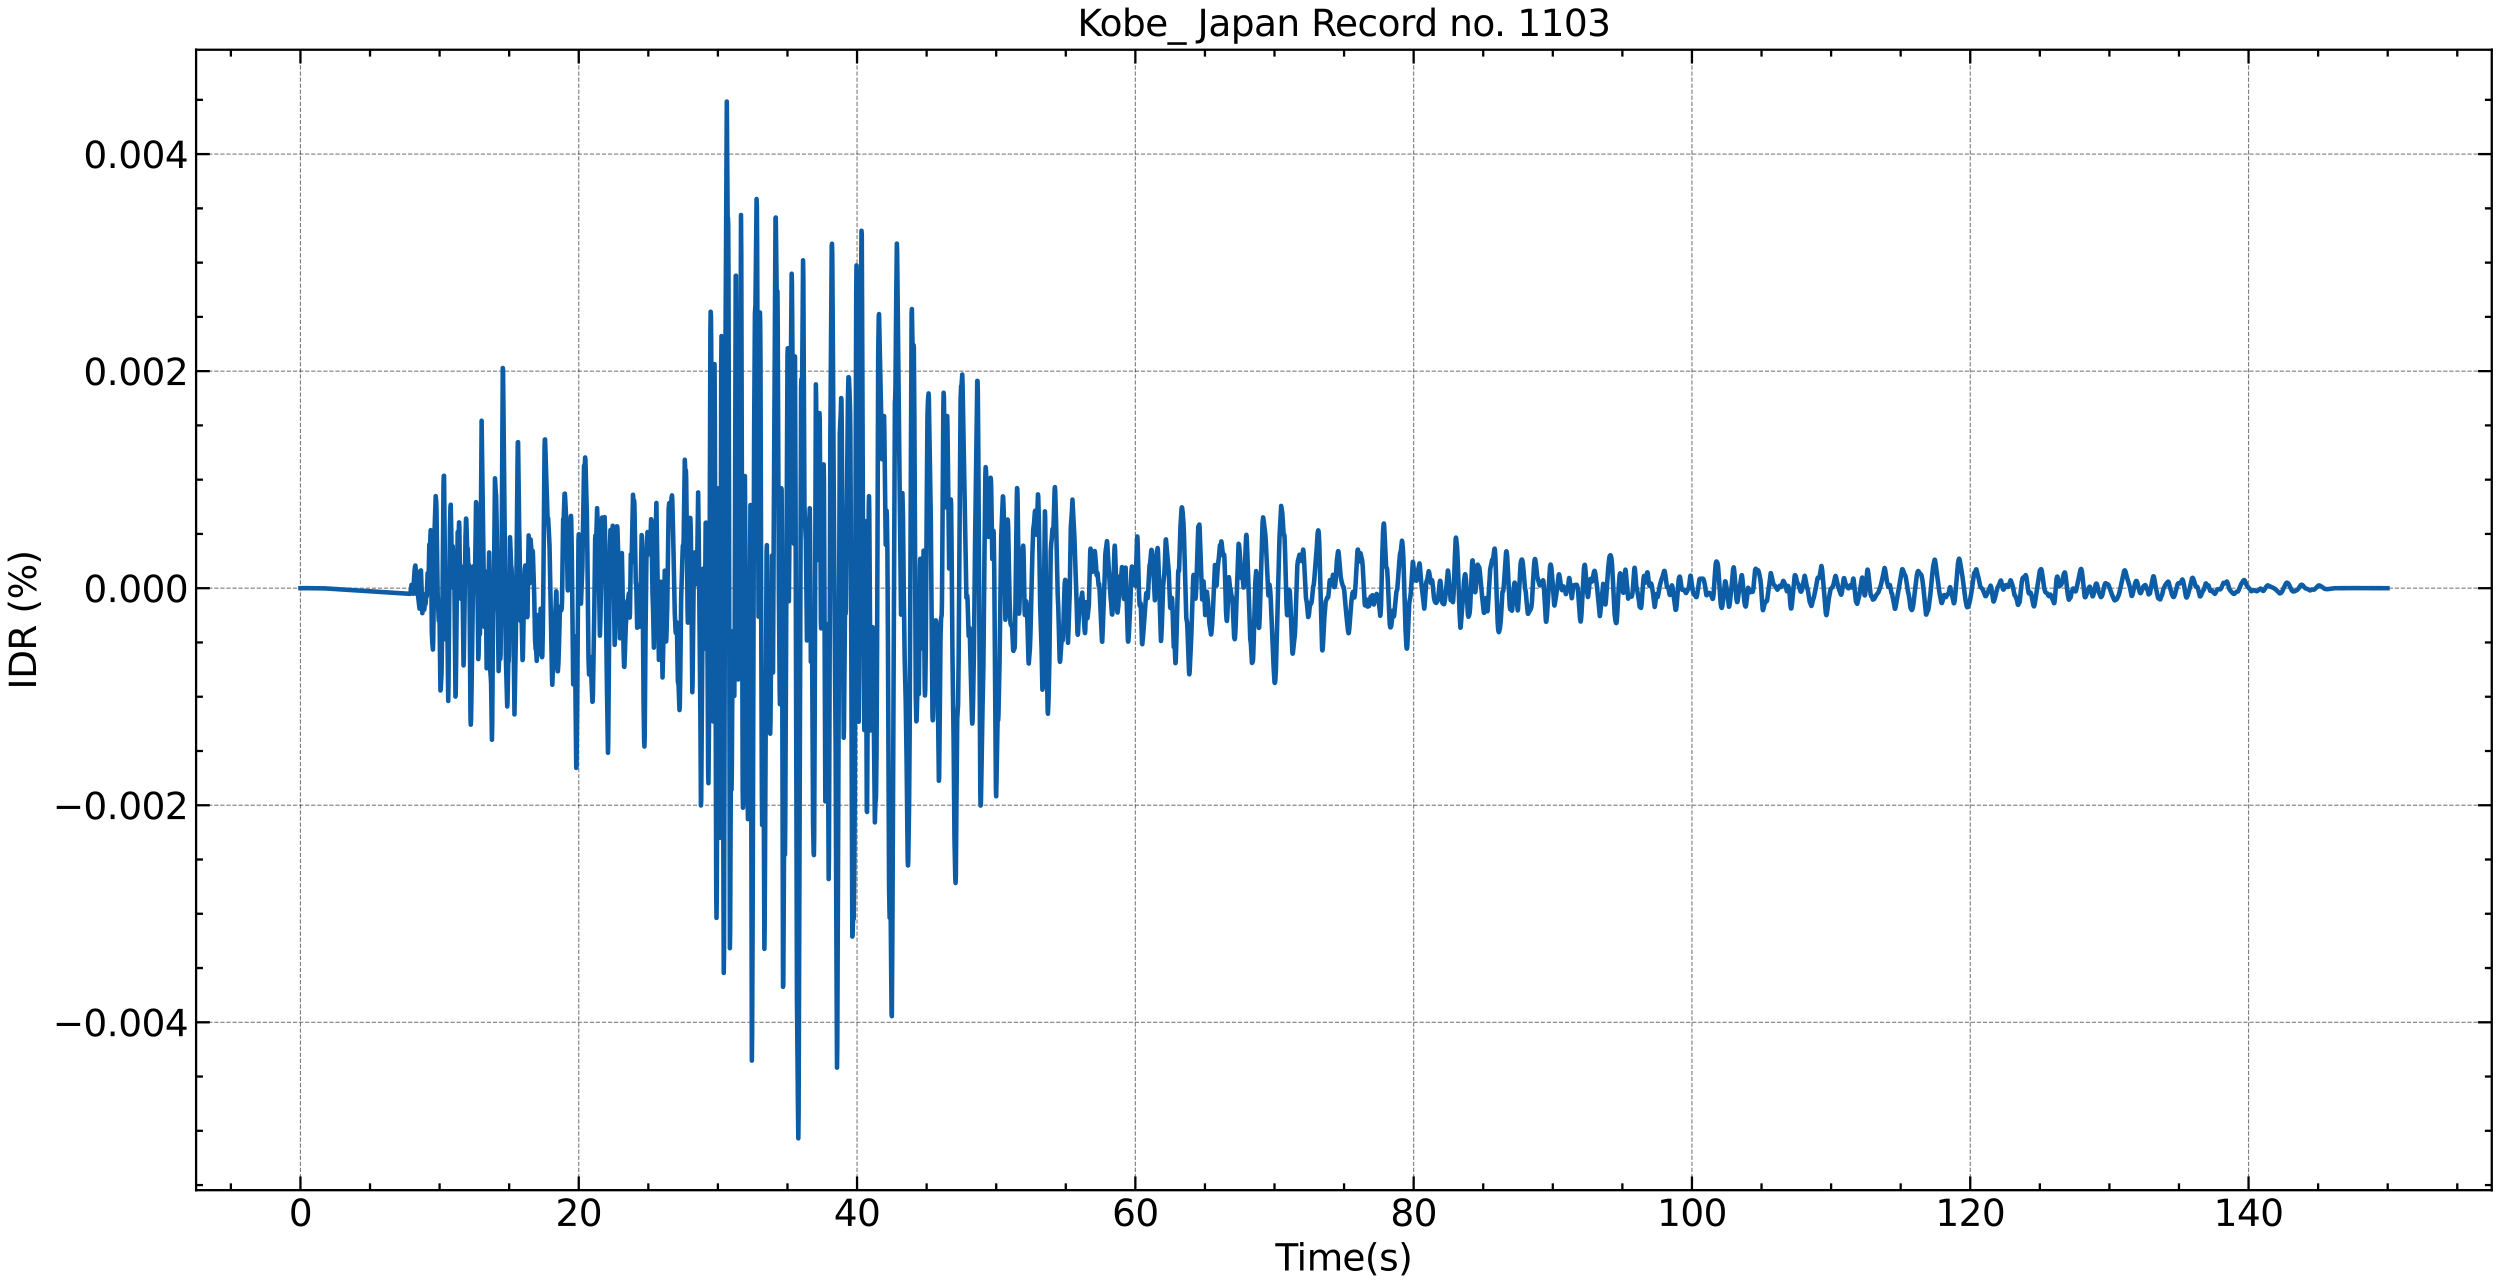 <?xml version="1.0" encoding="utf-8" standalone="no"?>
<!DOCTYPE svg PUBLIC "-//W3C//DTD SVG 1.1//EN"
  "http://www.w3.org/Graphics/SVG/1.1/DTD/svg11.dtd">
<svg xmlns:xlink="http://www.w3.org/1999/xlink" width="1093.797pt" height="562.788pt" viewBox="0 0 1093.797 562.788" xmlns="http://www.w3.org/2000/svg" version="1.1">
 <defs>
  <style type="text/css">*{stroke-linejoin: round; stroke-linecap: butt}</style>
 </defs>
 <g id="figure_1">
  <g id="patch_1">
   <path d="M 0 562.788 
L 1093.797 562.788 
L 1093.797 0 
L 0 0 
z
" style="fill: #ffffff"/>
  </g>
  <g id="axes_1">
   <g id="patch_2">
    <path d="M 85.797 520.717 
L 1090.197 520.717 
L 1090.197 21.758 
L 85.797 21.758 
z
" style="fill: #ffffff"/>
   </g>
   <g id="matplotlib.axis_1">
    <g id="xtick_1">
     <g id="line2d_1">
      <path d="M 131.452 520.717 
L 131.452 21.758 
" clip-path="url(#p71754e29ba)" style="fill: none; stroke-dasharray: 1.85,0.8; stroke-dashoffset: 0; stroke: #000000; stroke-opacity: 0.5; stroke-width: 0.5"/>
     </g>
     <g id="line2d_2">
      <defs>
       <path id="mb4d019adf8" d="M 0 0 
L 0 -6 
" style="stroke: #000000"/>
      </defs>
      <g>
       <use xlink:href="#mb4d019adf8" x="131.452" y="520.717" style="stroke: #000000"/>
      </g>
     </g>
     <g id="line2d_3">
      <defs>
       <path id="m50c1cc6910" d="M 0 0 
L 0 6 
" style="stroke: #000000"/>
      </defs>
      <g>
       <use xlink:href="#m50c1cc6910" x="131.452" y="21.758" style="stroke: #000000"/>
      </g>
     </g>
     <g id="text_1">
      <!-- 0 -->
      <g transform="translate(126.362 536.375) scale(0.16 -0.16)">
       <defs>
        <path id="DejaVuSans-30" d="M 2034 4250 
Q 1547 4250 1301 3770 
Q 1056 3291 1056 2328 
Q 1056 1369 1301 889 
Q 1547 409 2034 409 
Q 2525 409 2770 889 
Q 3016 1369 3016 2328 
Q 3016 3291 2770 3770 
Q 2525 4250 2034 4250 
z
M 2034 4750 
Q 2819 4750 3233 4129 
Q 3647 3509 3647 2328 
Q 3647 1150 3233 529 
Q 2819 -91 2034 -91 
Q 1250 -91 836 529 
Q 422 1150 422 2328 
Q 422 3509 836 4129 
Q 1250 4750 2034 4750 
z
" transform="scale(0.016)"/>
       </defs>
       <use xlink:href="#DejaVuSans-30"/>
      </g>
     </g>
    </g>
    <g id="xtick_2">
     <g id="line2d_4">
      <path d="M 253.214 520.717 
L 253.214 21.758 
" clip-path="url(#p71754e29ba)" style="fill: none; stroke-dasharray: 1.85,0.8; stroke-dashoffset: 0; stroke: #000000; stroke-opacity: 0.5; stroke-width: 0.5"/>
     </g>
     <g id="line2d_5">
      <g>
       <use xlink:href="#mb4d019adf8" x="253.214" y="520.717" style="stroke: #000000"/>
      </g>
     </g>
     <g id="line2d_6">
      <g>
       <use xlink:href="#m50c1cc6910" x="253.214" y="21.758" style="stroke: #000000"/>
      </g>
     </g>
     <g id="text_2">
      <!-- 20 -->
      <g transform="translate(243.034 536.375) scale(0.16 -0.16)">
       <defs>
        <path id="DejaVuSans-32" d="M 1228 531 
L 3431 531 
L 3431 0 
L 469 0 
L 469 531 
Q 828 903 1448 1529 
Q 2069 2156 2228 2338 
Q 2531 2678 2651 2914 
Q 2772 3150 2772 3378 
Q 2772 3750 2511 3984 
Q 2250 4219 1831 4219 
Q 1534 4219 1204 4116 
Q 875 4013 500 3803 
L 500 4441 
Q 881 4594 1212 4672 
Q 1544 4750 1819 4750 
Q 2544 4750 2975 4387 
Q 3406 4025 3406 3419 
Q 3406 3131 3298 2873 
Q 3191 2616 2906 2266 
Q 2828 2175 2409 1742 
Q 1991 1309 1228 531 
z
" transform="scale(0.016)"/>
       </defs>
       <use xlink:href="#DejaVuSans-32"/>
       <use xlink:href="#DejaVuSans-30" x="63.623"/>
      </g>
     </g>
    </g>
    <g id="xtick_3">
     <g id="line2d_7">
      <path d="M 374.975 520.717 
L 374.975 21.758 
" clip-path="url(#p71754e29ba)" style="fill: none; stroke-dasharray: 1.85,0.8; stroke-dashoffset: 0; stroke: #000000; stroke-opacity: 0.5; stroke-width: 0.5"/>
     </g>
     <g id="line2d_8">
      <g>
       <use xlink:href="#mb4d019adf8" x="374.975" y="520.717" style="stroke: #000000"/>
      </g>
     </g>
     <g id="line2d_9">
      <g>
       <use xlink:href="#m50c1cc6910" x="374.975" y="21.758" style="stroke: #000000"/>
      </g>
     </g>
     <g id="text_3">
      <!-- 40 -->
      <g transform="translate(364.795 536.375) scale(0.16 -0.16)">
       <defs>
        <path id="DejaVuSans-34" d="M 2419 4116 
L 825 1625 
L 2419 1625 
L 2419 4116 
z
M 2253 4666 
L 3047 4666 
L 3047 1625 
L 3713 1625 
L 3713 1100 
L 3047 1100 
L 3047 0 
L 2419 0 
L 2419 1100 
L 313 1100 
L 313 1709 
L 2253 4666 
z
" transform="scale(0.016)"/>
       </defs>
       <use xlink:href="#DejaVuSans-34"/>
       <use xlink:href="#DejaVuSans-30" x="63.623"/>
      </g>
     </g>
    </g>
    <g id="xtick_4">
     <g id="line2d_10">
      <path d="M 496.737 520.717 
L 496.737 21.758 
" clip-path="url(#p71754e29ba)" style="fill: none; stroke-dasharray: 1.85,0.8; stroke-dashoffset: 0; stroke: #000000; stroke-opacity: 0.5; stroke-width: 0.5"/>
     </g>
     <g id="line2d_11">
      <g>
       <use xlink:href="#mb4d019adf8" x="496.737" y="520.717" style="stroke: #000000"/>
      </g>
     </g>
     <g id="line2d_12">
      <g>
       <use xlink:href="#m50c1cc6910" x="496.737" y="21.758" style="stroke: #000000"/>
      </g>
     </g>
     <g id="text_4">
      <!-- 60 -->
      <g transform="translate(486.557 536.375) scale(0.16 -0.16)">
       <defs>
        <path id="DejaVuSans-36" d="M 2113 2584 
Q 1688 2584 1439 2293 
Q 1191 2003 1191 1497 
Q 1191 994 1439 701 
Q 1688 409 2113 409 
Q 2538 409 2786 701 
Q 3034 994 3034 1497 
Q 3034 2003 2786 2293 
Q 2538 2584 2113 2584 
z
M 3366 4563 
L 3366 3988 
Q 3128 4100 2886 4159 
Q 2644 4219 2406 4219 
Q 1781 4219 1451 3797 
Q 1122 3375 1075 2522 
Q 1259 2794 1537 2939 
Q 1816 3084 2150 3084 
Q 2853 3084 3261 2657 
Q 3669 2231 3669 1497 
Q 3669 778 3244 343 
Q 2819 -91 2113 -91 
Q 1303 -91 875 529 
Q 447 1150 447 2328 
Q 447 3434 972 4092 
Q 1497 4750 2381 4750 
Q 2619 4750 2861 4703 
Q 3103 4656 3366 4563 
z
" transform="scale(0.016)"/>
       </defs>
       <use xlink:href="#DejaVuSans-36"/>
       <use xlink:href="#DejaVuSans-30" x="63.623"/>
      </g>
     </g>
    </g>
    <g id="xtick_5">
     <g id="line2d_13">
      <path d="M 618.499 520.717 
L 618.499 21.758 
" clip-path="url(#p71754e29ba)" style="fill: none; stroke-dasharray: 1.85,0.8; stroke-dashoffset: 0; stroke: #000000; stroke-opacity: 0.5; stroke-width: 0.5"/>
     </g>
     <g id="line2d_14">
      <g>
       <use xlink:href="#mb4d019adf8" x="618.499" y="520.717" style="stroke: #000000"/>
      </g>
     </g>
     <g id="line2d_15">
      <g>
       <use xlink:href="#m50c1cc6910" x="618.499" y="21.758" style="stroke: #000000"/>
      </g>
     </g>
     <g id="text_5">
      <!-- 80 -->
      <g transform="translate(608.319 536.375) scale(0.16 -0.16)">
       <defs>
        <path id="DejaVuSans-38" d="M 2034 2216 
Q 1584 2216 1326 1975 
Q 1069 1734 1069 1313 
Q 1069 891 1326 650 
Q 1584 409 2034 409 
Q 2484 409 2743 651 
Q 3003 894 3003 1313 
Q 3003 1734 2745 1975 
Q 2488 2216 2034 2216 
z
M 1403 2484 
Q 997 2584 770 2862 
Q 544 3141 544 3541 
Q 544 4100 942 4425 
Q 1341 4750 2034 4750 
Q 2731 4750 3128 4425 
Q 3525 4100 3525 3541 
Q 3525 3141 3298 2862 
Q 3072 2584 2669 2484 
Q 3125 2378 3379 2068 
Q 3634 1759 3634 1313 
Q 3634 634 3220 271 
Q 2806 -91 2034 -91 
Q 1263 -91 848 271 
Q 434 634 434 1313 
Q 434 1759 690 2068 
Q 947 2378 1403 2484 
z
M 1172 3481 
Q 1172 3119 1398 2916 
Q 1625 2713 2034 2713 
Q 2441 2713 2670 2916 
Q 2900 3119 2900 3481 
Q 2900 3844 2670 4047 
Q 2441 4250 2034 4250 
Q 1625 4250 1398 4047 
Q 1172 3844 1172 3481 
z
" transform="scale(0.016)"/>
       </defs>
       <use xlink:href="#DejaVuSans-38"/>
       <use xlink:href="#DejaVuSans-30" x="63.623"/>
      </g>
     </g>
    </g>
    <g id="xtick_6">
     <g id="line2d_16">
      <path d="M 740.26 520.717 
L 740.26 21.758 
" clip-path="url(#p71754e29ba)" style="fill: none; stroke-dasharray: 1.85,0.8; stroke-dashoffset: 0; stroke: #000000; stroke-opacity: 0.5; stroke-width: 0.5"/>
     </g>
     <g id="line2d_17">
      <g>
       <use xlink:href="#mb4d019adf8" x="740.26" y="520.717" style="stroke: #000000"/>
      </g>
     </g>
     <g id="line2d_18">
      <g>
       <use xlink:href="#m50c1cc6910" x="740.26" y="21.758" style="stroke: #000000"/>
      </g>
     </g>
     <g id="text_6">
      <!-- 100 -->
      <g transform="translate(724.99 536.375) scale(0.16 -0.16)">
       <defs>
        <path id="DejaVuSans-31" d="M 794 531 
L 1825 531 
L 1825 4091 
L 703 3866 
L 703 4441 
L 1819 4666 
L 2450 4666 
L 2450 531 
L 3481 531 
L 3481 0 
L 794 0 
L 794 531 
z
" transform="scale(0.016)"/>
       </defs>
       <use xlink:href="#DejaVuSans-31"/>
       <use xlink:href="#DejaVuSans-30" x="63.623"/>
       <use xlink:href="#DejaVuSans-30" x="127.246"/>
      </g>
     </g>
    </g>
    <g id="xtick_7">
     <g id="line2d_19">
      <path d="M 862.022 520.717 
L 862.022 21.758 
" clip-path="url(#p71754e29ba)" style="fill: none; stroke-dasharray: 1.85,0.8; stroke-dashoffset: 0; stroke: #000000; stroke-opacity: 0.5; stroke-width: 0.5"/>
     </g>
     <g id="line2d_20">
      <g>
       <use xlink:href="#mb4d019adf8" x="862.022" y="520.717" style="stroke: #000000"/>
      </g>
     </g>
     <g id="line2d_21">
      <g>
       <use xlink:href="#m50c1cc6910" x="862.022" y="21.758" style="stroke: #000000"/>
      </g>
     </g>
     <g id="text_7">
      <!-- 120 -->
      <g transform="translate(846.752 536.375) scale(0.16 -0.16)">
       <use xlink:href="#DejaVuSans-31"/>
       <use xlink:href="#DejaVuSans-32" x="63.623"/>
       <use xlink:href="#DejaVuSans-30" x="127.246"/>
      </g>
     </g>
    </g>
    <g id="xtick_8">
     <g id="line2d_22">
      <path d="M 983.784 520.717 
L 983.784 21.758 
" clip-path="url(#p71754e29ba)" style="fill: none; stroke-dasharray: 1.85,0.8; stroke-dashoffset: 0; stroke: #000000; stroke-opacity: 0.5; stroke-width: 0.5"/>
     </g>
     <g id="line2d_23">
      <g>
       <use xlink:href="#mb4d019adf8" x="983.784" y="520.717" style="stroke: #000000"/>
      </g>
     </g>
     <g id="line2d_24">
      <g>
       <use xlink:href="#m50c1cc6910" x="983.784" y="21.758" style="stroke: #000000"/>
      </g>
     </g>
     <g id="text_8">
      <!-- 140 -->
      <g transform="translate(968.514 536.375) scale(0.16 -0.16)">
       <use xlink:href="#DejaVuSans-31"/>
       <use xlink:href="#DejaVuSans-34" x="63.623"/>
       <use xlink:href="#DejaVuSans-30" x="127.246"/>
      </g>
     </g>
    </g>
    <g id="xtick_9">
     <g id="line2d_25">
      <defs>
       <path id="m1a2e033dd2" d="M 0 0 
L 0 -3 
" style="stroke: #000000"/>
      </defs>
      <g>
       <use xlink:href="#m1a2e033dd2" x="101.012" y="520.717" style="stroke: #000000"/>
      </g>
     </g>
     <g id="line2d_26">
      <defs>
       <path id="mb59b6afe8b" d="M 0 0 
L 0 3 
" style="stroke: #000000"/>
      </defs>
      <g>
       <use xlink:href="#mb59b6afe8b" x="101.012" y="21.758" style="stroke: #000000"/>
      </g>
     </g>
    </g>
    <g id="xtick_10">
     <g id="line2d_27">
      <g>
       <use xlink:href="#m1a2e033dd2" x="161.892" y="520.717" style="stroke: #000000"/>
      </g>
     </g>
     <g id="line2d_28">
      <g>
       <use xlink:href="#mb59b6afe8b" x="161.892" y="21.758" style="stroke: #000000"/>
      </g>
     </g>
    </g>
    <g id="xtick_11">
     <g id="line2d_29">
      <g>
       <use xlink:href="#m1a2e033dd2" x="192.333" y="520.717" style="stroke: #000000"/>
      </g>
     </g>
     <g id="line2d_30">
      <g>
       <use xlink:href="#mb59b6afe8b" x="192.333" y="21.758" style="stroke: #000000"/>
      </g>
     </g>
    </g>
    <g id="xtick_12">
     <g id="line2d_31">
      <g>
       <use xlink:href="#m1a2e033dd2" x="222.773" y="520.717" style="stroke: #000000"/>
      </g>
     </g>
     <g id="line2d_32">
      <g>
       <use xlink:href="#mb59b6afe8b" x="222.773" y="21.758" style="stroke: #000000"/>
      </g>
     </g>
    </g>
    <g id="xtick_13">
     <g id="line2d_33">
      <g>
       <use xlink:href="#m1a2e033dd2" x="283.654" y="520.717" style="stroke: #000000"/>
      </g>
     </g>
     <g id="line2d_34">
      <g>
       <use xlink:href="#mb59b6afe8b" x="283.654" y="21.758" style="stroke: #000000"/>
      </g>
     </g>
    </g>
    <g id="xtick_14">
     <g id="line2d_35">
      <g>
       <use xlink:href="#m1a2e033dd2" x="314.095" y="520.717" style="stroke: #000000"/>
      </g>
     </g>
     <g id="line2d_36">
      <g>
       <use xlink:href="#mb59b6afe8b" x="314.095" y="21.758" style="stroke: #000000"/>
      </g>
     </g>
    </g>
    <g id="xtick_15">
     <g id="line2d_37">
      <g>
       <use xlink:href="#m1a2e033dd2" x="344.535" y="520.717" style="stroke: #000000"/>
      </g>
     </g>
     <g id="line2d_38">
      <g>
       <use xlink:href="#mb59b6afe8b" x="344.535" y="21.758" style="stroke: #000000"/>
      </g>
     </g>
    </g>
    <g id="xtick_16">
     <g id="line2d_39">
      <g>
       <use xlink:href="#m1a2e033dd2" x="405.416" y="520.717" style="stroke: #000000"/>
      </g>
     </g>
     <g id="line2d_40">
      <g>
       <use xlink:href="#mb59b6afe8b" x="405.416" y="21.758" style="stroke: #000000"/>
      </g>
     </g>
    </g>
    <g id="xtick_17">
     <g id="line2d_41">
      <g>
       <use xlink:href="#m1a2e033dd2" x="435.856" y="520.717" style="stroke: #000000"/>
      </g>
     </g>
     <g id="line2d_42">
      <g>
       <use xlink:href="#mb59b6afe8b" x="435.856" y="21.758" style="stroke: #000000"/>
      </g>
     </g>
    </g>
    <g id="xtick_18">
     <g id="line2d_43">
      <g>
       <use xlink:href="#m1a2e033dd2" x="466.297" y="520.717" style="stroke: #000000"/>
      </g>
     </g>
     <g id="line2d_44">
      <g>
       <use xlink:href="#mb59b6afe8b" x="466.297" y="21.758" style="stroke: #000000"/>
      </g>
     </g>
    </g>
    <g id="xtick_19">
     <g id="line2d_45">
      <g>
       <use xlink:href="#m1a2e033dd2" x="527.178" y="520.717" style="stroke: #000000"/>
      </g>
     </g>
     <g id="line2d_46">
      <g>
       <use xlink:href="#mb59b6afe8b" x="527.178" y="21.758" style="stroke: #000000"/>
      </g>
     </g>
    </g>
    <g id="xtick_20">
     <g id="line2d_47">
      <g>
       <use xlink:href="#m1a2e033dd2" x="557.618" y="520.717" style="stroke: #000000"/>
      </g>
     </g>
     <g id="line2d_48">
      <g>
       <use xlink:href="#mb59b6afe8b" x="557.618" y="21.758" style="stroke: #000000"/>
      </g>
     </g>
    </g>
    <g id="xtick_21">
     <g id="line2d_49">
      <g>
       <use xlink:href="#m1a2e033dd2" x="588.058" y="520.717" style="stroke: #000000"/>
      </g>
     </g>
     <g id="line2d_50">
      <g>
       <use xlink:href="#mb59b6afe8b" x="588.058" y="21.758" style="stroke: #000000"/>
      </g>
     </g>
    </g>
    <g id="xtick_22">
     <g id="line2d_51">
      <g>
       <use xlink:href="#m1a2e033dd2" x="648.939" y="520.717" style="stroke: #000000"/>
      </g>
     </g>
     <g id="line2d_52">
      <g>
       <use xlink:href="#mb59b6afe8b" x="648.939" y="21.758" style="stroke: #000000"/>
      </g>
     </g>
    </g>
    <g id="xtick_23">
     <g id="line2d_53">
      <g>
       <use xlink:href="#m1a2e033dd2" x="679.38" y="520.717" style="stroke: #000000"/>
      </g>
     </g>
     <g id="line2d_54">
      <g>
       <use xlink:href="#mb59b6afe8b" x="679.38" y="21.758" style="stroke: #000000"/>
      </g>
     </g>
    </g>
    <g id="xtick_24">
     <g id="line2d_55">
      <g>
       <use xlink:href="#m1a2e033dd2" x="709.82" y="520.717" style="stroke: #000000"/>
      </g>
     </g>
     <g id="line2d_56">
      <g>
       <use xlink:href="#mb59b6afe8b" x="709.82" y="21.758" style="stroke: #000000"/>
      </g>
     </g>
    </g>
    <g id="xtick_25">
     <g id="line2d_57">
      <g>
       <use xlink:href="#m1a2e033dd2" x="770.701" y="520.717" style="stroke: #000000"/>
      </g>
     </g>
     <g id="line2d_58">
      <g>
       <use xlink:href="#mb59b6afe8b" x="770.701" y="21.758" style="stroke: #000000"/>
      </g>
     </g>
    </g>
    <g id="xtick_26">
     <g id="line2d_59">
      <g>
       <use xlink:href="#m1a2e033dd2" x="801.141" y="520.717" style="stroke: #000000"/>
      </g>
     </g>
     <g id="line2d_60">
      <g>
       <use xlink:href="#mb59b6afe8b" x="801.141" y="21.758" style="stroke: #000000"/>
      </g>
     </g>
    </g>
    <g id="xtick_27">
     <g id="line2d_61">
      <g>
       <use xlink:href="#m1a2e033dd2" x="831.582" y="520.717" style="stroke: #000000"/>
      </g>
     </g>
     <g id="line2d_62">
      <g>
       <use xlink:href="#mb59b6afe8b" x="831.582" y="21.758" style="stroke: #000000"/>
      </g>
     </g>
    </g>
    <g id="xtick_28">
     <g id="line2d_63">
      <g>
       <use xlink:href="#m1a2e033dd2" x="892.463" y="520.717" style="stroke: #000000"/>
      </g>
     </g>
     <g id="line2d_64">
      <g>
       <use xlink:href="#mb59b6afe8b" x="892.463" y="21.758" style="stroke: #000000"/>
      </g>
     </g>
    </g>
    <g id="xtick_29">
     <g id="line2d_65">
      <g>
       <use xlink:href="#m1a2e033dd2" x="922.903" y="520.717" style="stroke: #000000"/>
      </g>
     </g>
     <g id="line2d_66">
      <g>
       <use xlink:href="#mb59b6afe8b" x="922.903" y="21.758" style="stroke: #000000"/>
      </g>
     </g>
    </g>
    <g id="xtick_30">
     <g id="line2d_67">
      <g>
       <use xlink:href="#m1a2e033dd2" x="953.343" y="520.717" style="stroke: #000000"/>
      </g>
     </g>
     <g id="line2d_68">
      <g>
       <use xlink:href="#mb59b6afe8b" x="953.343" y="21.758" style="stroke: #000000"/>
      </g>
     </g>
    </g>
    <g id="xtick_31">
     <g id="line2d_69">
      <g>
       <use xlink:href="#m1a2e033dd2" x="1014.224" y="520.717" style="stroke: #000000"/>
      </g>
     </g>
     <g id="line2d_70">
      <g>
       <use xlink:href="#mb59b6afe8b" x="1014.224" y="21.758" style="stroke: #000000"/>
      </g>
     </g>
    </g>
    <g id="xtick_32">
     <g id="line2d_71">
      <g>
       <use xlink:href="#m1a2e033dd2" x="1044.665" y="520.717" style="stroke: #000000"/>
      </g>
     </g>
     <g id="line2d_72">
      <g>
       <use xlink:href="#mb59b6afe8b" x="1044.665" y="21.758" style="stroke: #000000"/>
      </g>
     </g>
    </g>
    <g id="xtick_33">
     <g id="line2d_73">
      <g>
       <use xlink:href="#m1a2e033dd2" x="1075.105" y="520.717" style="stroke: #000000"/>
      </g>
     </g>
     <g id="line2d_74">
      <g>
       <use xlink:href="#mb59b6afe8b" x="1075.105" y="21.758" style="stroke: #000000"/>
      </g>
     </g>
    </g>
    <g id="text_9">
     <!-- Time(s) -->
     <g transform="translate(558.014 555.86) scale(0.16 -0.16)">
      <defs>
       <path id="DejaVuSans-54" d="M -19 4666 
L 3928 4666 
L 3928 4134 
L 2272 4134 
L 2272 0 
L 1638 0 
L 1638 4134 
L -19 4134 
L -19 4666 
z
" transform="scale(0.016)"/>
       <path id="DejaVuSans-69" d="M 603 3500 
L 1178 3500 
L 1178 0 
L 603 0 
L 603 3500 
z
M 603 4863 
L 1178 4863 
L 1178 4134 
L 603 4134 
L 603 4863 
z
" transform="scale(0.016)"/>
       <path id="DejaVuSans-6d" d="M 3328 2828 
Q 3544 3216 3844 3400 
Q 4144 3584 4550 3584 
Q 5097 3584 5394 3201 
Q 5691 2819 5691 2113 
L 5691 0 
L 5113 0 
L 5113 2094 
Q 5113 2597 4934 2840 
Q 4756 3084 4391 3084 
Q 3944 3084 3684 2787 
Q 3425 2491 3425 1978 
L 3425 0 
L 2847 0 
L 2847 2094 
Q 2847 2600 2669 2842 
Q 2491 3084 2119 3084 
Q 1678 3084 1418 2786 
Q 1159 2488 1159 1978 
L 1159 0 
L 581 0 
L 581 3500 
L 1159 3500 
L 1159 2956 
Q 1356 3278 1631 3431 
Q 1906 3584 2284 3584 
Q 2666 3584 2933 3390 
Q 3200 3197 3328 2828 
z
" transform="scale(0.016)"/>
       <path id="DejaVuSans-65" d="M 3597 1894 
L 3597 1613 
L 953 1613 
Q 991 1019 1311 708 
Q 1631 397 2203 397 
Q 2534 397 2845 478 
Q 3156 559 3463 722 
L 3463 178 
Q 3153 47 2828 -22 
Q 2503 -91 2169 -91 
Q 1331 -91 842 396 
Q 353 884 353 1716 
Q 353 2575 817 3079 
Q 1281 3584 2069 3584 
Q 2775 3584 3186 3129 
Q 3597 2675 3597 1894 
z
M 3022 2063 
Q 3016 2534 2758 2815 
Q 2500 3097 2075 3097 
Q 1594 3097 1305 2825 
Q 1016 2553 972 2059 
L 3022 2063 
z
" transform="scale(0.016)"/>
       <path id="DejaVuSans-28" d="M 1984 4856 
Q 1566 4138 1362 3434 
Q 1159 2731 1159 2009 
Q 1159 1288 1364 580 
Q 1569 -128 1984 -844 
L 1484 -844 
Q 1016 -109 783 600 
Q 550 1309 550 2009 
Q 550 2706 781 3412 
Q 1013 4119 1484 4856 
L 1984 4856 
z
" transform="scale(0.016)"/>
       <path id="DejaVuSans-73" d="M 2834 3397 
L 2834 2853 
Q 2591 2978 2328 3040 
Q 2066 3103 1784 3103 
Q 1356 3103 1142 2972 
Q 928 2841 928 2578 
Q 928 2378 1081 2264 
Q 1234 2150 1697 2047 
L 1894 2003 
Q 2506 1872 2764 1633 
Q 3022 1394 3022 966 
Q 3022 478 2636 193 
Q 2250 -91 1575 -91 
Q 1294 -91 989 -36 
Q 684 19 347 128 
L 347 722 
Q 666 556 975 473 
Q 1284 391 1588 391 
Q 1994 391 2212 530 
Q 2431 669 2431 922 
Q 2431 1156 2273 1281 
Q 2116 1406 1581 1522 
L 1381 1569 
Q 847 1681 609 1914 
Q 372 2147 372 2553 
Q 372 3047 722 3315 
Q 1072 3584 1716 3584 
Q 2034 3584 2315 3537 
Q 2597 3491 2834 3397 
z
" transform="scale(0.016)"/>
       <path id="DejaVuSans-29" d="M 513 4856 
L 1013 4856 
Q 1481 4119 1714 3412 
Q 1947 2706 1947 2009 
Q 1947 1309 1714 600 
Q 1481 -109 1013 -844 
L 513 -844 
Q 928 -128 1133 580 
Q 1338 1288 1338 2009 
Q 1338 2731 1133 3434 
Q 928 4138 513 4856 
z
" transform="scale(0.016)"/>
      </defs>
      <use xlink:href="#DejaVuSans-54"/>
      <use xlink:href="#DejaVuSans-69" x="57.959"/>
      <use xlink:href="#DejaVuSans-6d" x="85.742"/>
      <use xlink:href="#DejaVuSans-65" x="183.154"/>
      <use xlink:href="#DejaVuSans-28" x="244.678"/>
      <use xlink:href="#DejaVuSans-73" x="283.691"/>
      <use xlink:href="#DejaVuSans-29" x="335.791"/>
     </g>
    </g>
   </g>
   <g id="matplotlib.axis_2">
    <g id="ytick_1">
     <g id="line2d_75">
      <path d="M 85.797 447.273 
L 1090.197 447.273 
" clip-path="url(#p71754e29ba)" style="fill: none; stroke-dasharray: 1.85,0.8; stroke-dashoffset: 0; stroke: #000000; stroke-opacity: 0.5; stroke-width: 0.5"/>
     </g>
     <g id="line2d_76">
      <defs>
       <path id="madfd35f6dc" d="M 0 0 
L 6 0 
" style="stroke: #000000"/>
      </defs>
      <g>
       <use xlink:href="#madfd35f6dc" x="85.797" y="447.273" style="stroke: #000000"/>
      </g>
     </g>
     <g id="line2d_77">
      <defs>
       <path id="m4ddfffdc5d" d="M 0 0 
L -6 0 
" style="stroke: #000000"/>
      </defs>
      <g>
       <use xlink:href="#m4ddfffdc5d" x="1090.197" y="447.273" style="stroke: #000000"/>
      </g>
     </g>
     <g id="text_10">
      <!-- −0.004 -->
      <g transform="translate(23.085 453.351) scale(0.16 -0.16)">
       <defs>
        <path id="DejaVuSans-2212" d="M 678 2272 
L 4684 2272 
L 4684 1741 
L 678 1741 
L 678 2272 
z
" transform="scale(0.016)"/>
        <path id="DejaVuSans-2e" d="M 684 794 
L 1344 794 
L 1344 0 
L 684 0 
L 684 794 
z
" transform="scale(0.016)"/>
       </defs>
       <use xlink:href="#DejaVuSans-2212"/>
       <use xlink:href="#DejaVuSans-30" x="83.789"/>
       <use xlink:href="#DejaVuSans-2e" x="147.412"/>
       <use xlink:href="#DejaVuSans-30" x="179.199"/>
       <use xlink:href="#DejaVuSans-30" x="242.822"/>
       <use xlink:href="#DejaVuSans-34" x="306.445"/>
      </g>
     </g>
    </g>
    <g id="ytick_2">
     <g id="line2d_78">
      <path d="M 85.797 352.31 
L 1090.197 352.31 
" clip-path="url(#p71754e29ba)" style="fill: none; stroke-dasharray: 1.85,0.8; stroke-dashoffset: 0; stroke: #000000; stroke-opacity: 0.5; stroke-width: 0.5"/>
     </g>
     <g id="line2d_79">
      <g>
       <use xlink:href="#madfd35f6dc" x="85.797" y="352.31" style="stroke: #000000"/>
      </g>
     </g>
     <g id="line2d_80">
      <g>
       <use xlink:href="#m4ddfffdc5d" x="1090.197" y="352.31" style="stroke: #000000"/>
      </g>
     </g>
     <g id="text_11">
      <!-- −0.002 -->
      <g transform="translate(23.085 358.389) scale(0.16 -0.16)">
       <use xlink:href="#DejaVuSans-2212"/>
       <use xlink:href="#DejaVuSans-30" x="83.789"/>
       <use xlink:href="#DejaVuSans-2e" x="147.412"/>
       <use xlink:href="#DejaVuSans-30" x="179.199"/>
       <use xlink:href="#DejaVuSans-30" x="242.822"/>
       <use xlink:href="#DejaVuSans-32" x="306.445"/>
      </g>
     </g>
    </g>
    <g id="ytick_3">
     <g id="line2d_81">
      <path d="M 85.797 257.347 
L 1090.197 257.347 
" clip-path="url(#p71754e29ba)" style="fill: none; stroke-dasharray: 1.85,0.8; stroke-dashoffset: 0; stroke: #000000; stroke-opacity: 0.5; stroke-width: 0.5"/>
     </g>
     <g id="line2d_82">
      <g>
       <use xlink:href="#madfd35f6dc" x="85.797" y="257.347" style="stroke: #000000"/>
      </g>
     </g>
     <g id="line2d_83">
      <g>
       <use xlink:href="#m4ddfffdc5d" x="1090.197" y="257.347" style="stroke: #000000"/>
      </g>
     </g>
     <g id="text_12">
      <!-- 0.000 -->
      <g transform="translate(36.492 263.426) scale(0.16 -0.16)">
       <use xlink:href="#DejaVuSans-30"/>
       <use xlink:href="#DejaVuSans-2e" x="63.623"/>
       <use xlink:href="#DejaVuSans-30" x="95.41"/>
       <use xlink:href="#DejaVuSans-30" x="159.033"/>
       <use xlink:href="#DejaVuSans-30" x="222.656"/>
      </g>
     </g>
    </g>
    <g id="ytick_4">
     <g id="line2d_84">
      <path d="M 85.797 162.385 
L 1090.197 162.385 
" clip-path="url(#p71754e29ba)" style="fill: none; stroke-dasharray: 1.85,0.8; stroke-dashoffset: 0; stroke: #000000; stroke-opacity: 0.5; stroke-width: 0.5"/>
     </g>
     <g id="line2d_85">
      <g>
       <use xlink:href="#madfd35f6dc" x="85.797" y="162.385" style="stroke: #000000"/>
      </g>
     </g>
     <g id="line2d_86">
      <g>
       <use xlink:href="#m4ddfffdc5d" x="1090.197" y="162.385" style="stroke: #000000"/>
      </g>
     </g>
     <g id="text_13">
      <!-- 0.002 -->
      <g transform="translate(36.492 168.463) scale(0.16 -0.16)">
       <use xlink:href="#DejaVuSans-30"/>
       <use xlink:href="#DejaVuSans-2e" x="63.623"/>
       <use xlink:href="#DejaVuSans-30" x="95.41"/>
       <use xlink:href="#DejaVuSans-30" x="159.033"/>
       <use xlink:href="#DejaVuSans-32" x="222.656"/>
      </g>
     </g>
    </g>
    <g id="ytick_5">
     <g id="line2d_87">
      <path d="M 85.797 67.422 
L 1090.197 67.422 
" clip-path="url(#p71754e29ba)" style="fill: none; stroke-dasharray: 1.85,0.8; stroke-dashoffset: 0; stroke: #000000; stroke-opacity: 0.5; stroke-width: 0.5"/>
     </g>
     <g id="line2d_88">
      <g>
       <use xlink:href="#madfd35f6dc" x="85.797" y="67.422" style="stroke: #000000"/>
      </g>
     </g>
     <g id="line2d_89">
      <g>
       <use xlink:href="#m4ddfffdc5d" x="1090.197" y="67.422" style="stroke: #000000"/>
      </g>
     </g>
     <g id="text_14">
      <!-- 0.004 -->
      <g transform="translate(36.492 73.501) scale(0.16 -0.16)">
       <use xlink:href="#DejaVuSans-30"/>
       <use xlink:href="#DejaVuSans-2e" x="63.623"/>
       <use xlink:href="#DejaVuSans-30" x="95.41"/>
       <use xlink:href="#DejaVuSans-30" x="159.033"/>
       <use xlink:href="#DejaVuSans-34" x="222.656"/>
      </g>
     </g>
    </g>
    <g id="ytick_6">
     <g id="line2d_90">
      <defs>
       <path id="mf9bc45f1d0" d="M 0 0 
L 3 0 
" style="stroke: #000000"/>
      </defs>
      <g>
       <use xlink:href="#mf9bc45f1d0" x="85.797" y="518.495" style="stroke: #000000"/>
      </g>
     </g>
     <g id="line2d_91">
      <defs>
       <path id="m8dcc9e77c6" d="M 0 0 
L -3 0 
" style="stroke: #000000"/>
      </defs>
      <g>
       <use xlink:href="#m8dcc9e77c6" x="1090.197" y="518.495" style="stroke: #000000"/>
      </g>
     </g>
    </g>
    <g id="ytick_7">
     <g id="line2d_92">
      <g>
       <use xlink:href="#mf9bc45f1d0" x="85.797" y="494.754" style="stroke: #000000"/>
      </g>
     </g>
     <g id="line2d_93">
      <g>
       <use xlink:href="#m8dcc9e77c6" x="1090.197" y="494.754" style="stroke: #000000"/>
      </g>
     </g>
    </g>
    <g id="ytick_8">
     <g id="line2d_94">
      <g>
       <use xlink:href="#mf9bc45f1d0" x="85.797" y="471.013" style="stroke: #000000"/>
      </g>
     </g>
     <g id="line2d_95">
      <g>
       <use xlink:href="#m8dcc9e77c6" x="1090.197" y="471.013" style="stroke: #000000"/>
      </g>
     </g>
    </g>
    <g id="ytick_9">
     <g id="line2d_96">
      <g>
       <use xlink:href="#mf9bc45f1d0" x="85.797" y="423.532" style="stroke: #000000"/>
      </g>
     </g>
     <g id="line2d_97">
      <g>
       <use xlink:href="#m8dcc9e77c6" x="1090.197" y="423.532" style="stroke: #000000"/>
      </g>
     </g>
    </g>
    <g id="ytick_10">
     <g id="line2d_98">
      <g>
       <use xlink:href="#mf9bc45f1d0" x="85.797" y="399.791" style="stroke: #000000"/>
      </g>
     </g>
     <g id="line2d_99">
      <g>
       <use xlink:href="#m8dcc9e77c6" x="1090.197" y="399.791" style="stroke: #000000"/>
      </g>
     </g>
    </g>
    <g id="ytick_11">
     <g id="line2d_100">
      <g>
       <use xlink:href="#mf9bc45f1d0" x="85.797" y="376.051" style="stroke: #000000"/>
      </g>
     </g>
     <g id="line2d_101">
      <g>
       <use xlink:href="#m8dcc9e77c6" x="1090.197" y="376.051" style="stroke: #000000"/>
      </g>
     </g>
    </g>
    <g id="ytick_12">
     <g id="line2d_102">
      <g>
       <use xlink:href="#mf9bc45f1d0" x="85.797" y="328.569" style="stroke: #000000"/>
      </g>
     </g>
     <g id="line2d_103">
      <g>
       <use xlink:href="#m8dcc9e77c6" x="1090.197" y="328.569" style="stroke: #000000"/>
      </g>
     </g>
    </g>
    <g id="ytick_13">
     <g id="line2d_104">
      <g>
       <use xlink:href="#mf9bc45f1d0" x="85.797" y="304.829" style="stroke: #000000"/>
      </g>
     </g>
     <g id="line2d_105">
      <g>
       <use xlink:href="#m8dcc9e77c6" x="1090.197" y="304.829" style="stroke: #000000"/>
      </g>
     </g>
    </g>
    <g id="ytick_14">
     <g id="line2d_106">
      <g>
       <use xlink:href="#mf9bc45f1d0" x="85.797" y="281.088" style="stroke: #000000"/>
      </g>
     </g>
     <g id="line2d_107">
      <g>
       <use xlink:href="#m8dcc9e77c6" x="1090.197" y="281.088" style="stroke: #000000"/>
      </g>
     </g>
    </g>
    <g id="ytick_15">
     <g id="line2d_108">
      <g>
       <use xlink:href="#mf9bc45f1d0" x="85.797" y="233.607" style="stroke: #000000"/>
      </g>
     </g>
     <g id="line2d_109">
      <g>
       <use xlink:href="#m8dcc9e77c6" x="1090.197" y="233.607" style="stroke: #000000"/>
      </g>
     </g>
    </g>
    <g id="ytick_16">
     <g id="line2d_110">
      <g>
       <use xlink:href="#mf9bc45f1d0" x="85.797" y="209.866" style="stroke: #000000"/>
      </g>
     </g>
     <g id="line2d_111">
      <g>
       <use xlink:href="#m8dcc9e77c6" x="1090.197" y="209.866" style="stroke: #000000"/>
      </g>
     </g>
    </g>
    <g id="ytick_17">
     <g id="line2d_112">
      <g>
       <use xlink:href="#mf9bc45f1d0" x="85.797" y="186.125" style="stroke: #000000"/>
      </g>
     </g>
     <g id="line2d_113">
      <g>
       <use xlink:href="#m8dcc9e77c6" x="1090.197" y="186.125" style="stroke: #000000"/>
      </g>
     </g>
    </g>
    <g id="ytick_18">
     <g id="line2d_114">
      <g>
       <use xlink:href="#mf9bc45f1d0" x="85.797" y="138.644" style="stroke: #000000"/>
      </g>
     </g>
     <g id="line2d_115">
      <g>
       <use xlink:href="#m8dcc9e77c6" x="1090.197" y="138.644" style="stroke: #000000"/>
      </g>
     </g>
    </g>
    <g id="ytick_19">
     <g id="line2d_116">
      <g>
       <use xlink:href="#mf9bc45f1d0" x="85.797" y="114.903" style="stroke: #000000"/>
      </g>
     </g>
     <g id="line2d_117">
      <g>
       <use xlink:href="#m8dcc9e77c6" x="1090.197" y="114.903" style="stroke: #000000"/>
      </g>
     </g>
    </g>
    <g id="ytick_20">
     <g id="line2d_118">
      <g>
       <use xlink:href="#mf9bc45f1d0" x="85.797" y="91.162" style="stroke: #000000"/>
      </g>
     </g>
     <g id="line2d_119">
      <g>
       <use xlink:href="#m8dcc9e77c6" x="1090.197" y="91.162" style="stroke: #000000"/>
      </g>
     </g>
    </g>
    <g id="ytick_21">
     <g id="line2d_120">
      <g>
       <use xlink:href="#mf9bc45f1d0" x="85.797" y="43.681" style="stroke: #000000"/>
      </g>
     </g>
     <g id="line2d_121">
      <g>
       <use xlink:href="#m8dcc9e77c6" x="1090.197" y="43.681" style="stroke: #000000"/>
      </g>
     </g>
    </g>
    <g id="text_15">
     <!-- IDR (%) -->
     <g transform="translate(15.758 301.702) rotate(-90) scale(0.16 -0.16)">
      <defs>
       <path id="DejaVuSans-49" d="M 628 4666 
L 1259 4666 
L 1259 0 
L 628 0 
L 628 4666 
z
" transform="scale(0.016)"/>
       <path id="DejaVuSans-44" d="M 1259 4147 
L 1259 519 
L 2022 519 
Q 2988 519 3436 956 
Q 3884 1394 3884 2338 
Q 3884 3275 3436 3711 
Q 2988 4147 2022 4147 
L 1259 4147 
z
M 628 4666 
L 1925 4666 
Q 3281 4666 3915 4102 
Q 4550 3538 4550 2338 
Q 4550 1131 3912 565 
Q 3275 0 1925 0 
L 628 0 
L 628 4666 
z
" transform="scale(0.016)"/>
       <path id="DejaVuSans-52" d="M 2841 2188 
Q 3044 2119 3236 1894 
Q 3428 1669 3622 1275 
L 4263 0 
L 3584 0 
L 2988 1197 
Q 2756 1666 2539 1819 
Q 2322 1972 1947 1972 
L 1259 1972 
L 1259 0 
L 628 0 
L 628 4666 
L 2053 4666 
Q 2853 4666 3247 4331 
Q 3641 3997 3641 3322 
Q 3641 2881 3436 2590 
Q 3231 2300 2841 2188 
z
M 1259 4147 
L 1259 2491 
L 2053 2491 
Q 2509 2491 2742 2702 
Q 2975 2913 2975 3322 
Q 2975 3731 2742 3939 
Q 2509 4147 2053 4147 
L 1259 4147 
z
" transform="scale(0.016)"/>
       <path id="DejaVuSans-20" transform="scale(0.016)"/>
       <path id="DejaVuSans-25" d="M 4653 2053 
Q 4381 2053 4226 1822 
Q 4072 1591 4072 1178 
Q 4072 772 4226 539 
Q 4381 306 4653 306 
Q 4919 306 5073 539 
Q 5228 772 5228 1178 
Q 5228 1588 5073 1820 
Q 4919 2053 4653 2053 
z
M 4653 2450 
Q 5147 2450 5437 2106 
Q 5728 1763 5728 1178 
Q 5728 594 5436 251 
Q 5144 -91 4653 -91 
Q 4153 -91 3862 251 
Q 3572 594 3572 1178 
Q 3572 1766 3864 2108 
Q 4156 2450 4653 2450 
z
M 1428 4353 
Q 1159 4353 1004 4120 
Q 850 3888 850 3481 
Q 850 3069 1003 2837 
Q 1156 2606 1428 2606 
Q 1700 2606 1854 2837 
Q 2009 3069 2009 3481 
Q 2009 3884 1853 4118 
Q 1697 4353 1428 4353 
z
M 4250 4750 
L 4750 4750 
L 1831 -91 
L 1331 -91 
L 4250 4750 
z
M 1428 4750 
Q 1922 4750 2215 4408 
Q 2509 4066 2509 3481 
Q 2509 2891 2217 2550 
Q 1925 2209 1428 2209 
Q 931 2209 642 2551 
Q 353 2894 353 3481 
Q 353 4063 643 4406 
Q 934 4750 1428 4750 
z
" transform="scale(0.016)"/>
      </defs>
      <use xlink:href="#DejaVuSans-49"/>
      <use xlink:href="#DejaVuSans-44" x="29.492"/>
      <use xlink:href="#DejaVuSans-52" x="106.494"/>
      <use xlink:href="#DejaVuSans-20" x="175.977"/>
      <use xlink:href="#DejaVuSans-28" x="207.764"/>
      <use xlink:href="#DejaVuSans-25" x="246.777"/>
      <use xlink:href="#DejaVuSans-29" x="341.797"/>
     </g>
    </g>
   </g>
   <g id="line2d_122">
    <path d="M 131.452 257.347 
L 134.253 257.329 
L 142.167 257.428 
L 179.426 259.817 
L 179.548 259.589 
L 180.035 255.9 
L 180.4 257.782 
L 180.766 259.773 
L 181.009 255.272 
L 181.374 249.718 
L 181.618 247.599 
L 181.74 247.428 
L 181.861 248.685 
L 182.227 259.832 
L 182.348 259.458 
L 182.592 250.108 
L 182.714 251.279 
L 182.957 261.134 
L 183.323 264.336 
L 183.566 266.294 
L 183.688 265.862 
L 183.81 262.546 
L 184.053 250.328 
L 184.175 249.568 
L 184.54 260.05 
L 184.784 268.271 
L 184.905 267.313 
L 185.149 265.276 
L 185.271 265.756 
L 185.392 265.543 
L 185.636 266.746 
L 186.001 262.378 
L 186.123 264.432 
L 186.245 263.807 
L 186.488 259.516 
L 186.61 261.114 
L 186.732 260.638 
L 187.097 250.723 
L 187.219 251.131 
L 187.462 253.849 
L 187.584 250.184 
L 187.828 238.253 
L 187.949 238.666 
L 188.071 240.035 
L 188.193 237.769 
L 188.437 231.946 
L 188.558 238.485 
L 188.924 276.691 
L 189.167 281.71 
L 189.411 284.201 
L 189.532 280.609 
L 189.776 262.52 
L 190.141 231.76 
L 190.628 217.062 
L 190.872 219.697 
L 190.994 224.627 
L 191.481 259.947 
L 191.968 271.5 
L 192.089 271.26 
L 192.211 270.312 
L 192.333 272.838 
L 192.698 302.091 
L 192.82 301.71 
L 193.185 294.504 
L 193.551 267.437 
L 194.038 212.311 
L 194.159 208.23 
L 194.281 208.153 
L 194.525 232.543 
L 194.768 257.807 
L 195.255 279.908 
L 195.377 279.403 
L 195.62 269.073 
L 195.742 275.244 
L 196.108 306.682 
L 196.229 298.751 
L 196.838 231.805 
L 197.082 221.64 
L 197.203 220.821 
L 197.447 232.921 
L 197.69 247.673 
L 197.812 248.97 
L 198.056 238.963 
L 198.177 241.771 
L 198.421 257.257 
L 198.664 250.018 
L 198.786 253.204 
L 199.273 304.758 
L 199.395 303.497 
L 199.882 259.63 
L 200.247 232.78 
L 200.369 233.165 
L 200.491 235.956 
L 200.613 235.985 
L 200.856 228.558 
L 200.978 230.703 
L 201.343 261.599 
L 201.465 261.91 
L 201.709 260.241 
L 202.074 247.935 
L 202.196 248.605 
L 202.439 262.722 
L 202.804 291.139 
L 202.926 287.959 
L 203.291 263.016 
L 203.657 235.234 
L 203.9 226.899 
L 204.022 227.209 
L 204.387 240.326 
L 204.509 239.927 
L 204.631 239.934 
L 204.996 250.827 
L 205.24 247.235 
L 205.361 250.407 
L 205.605 281.466 
L 205.848 313.821 
L 205.97 317.057 
L 206.092 314.55 
L 206.335 300.446 
L 206.944 256.604 
L 207.188 247.763 
L 207.31 247.684 
L 207.675 258.838 
L 207.797 254.93 
L 208.284 219.701 
L 208.405 220.041 
L 208.649 235.196 
L 209.258 288.371 
L 209.38 286.679 
L 209.623 275.164 
L 209.745 275.718 
L 209.867 277.681 
L 209.988 277.089 
L 210.11 269.181 
L 210.719 184.081 
L 211.937 274.272 
L 212.058 270.841 
L 212.424 250.068 
L 212.545 255.067 
L 212.911 292.379 
L 213.032 289.013 
L 213.398 252.703 
L 213.519 252.947 
L 213.641 256.321 
L 213.763 254.114 
L 214.006 241.712 
L 214.128 249.657 
L 214.494 293.286 
L 214.737 296.525 
L 214.859 298.776 
L 215.224 323.669 
L 215.346 317.432 
L 215.711 269.193 
L 216.076 256.784 
L 216.563 209.284 
L 216.929 215.909 
L 217.051 216.676 
L 217.294 229.145 
L 218.146 293.624 
L 218.268 290.756 
L 218.512 282.829 
L 218.877 288.288 
L 218.999 286.252 
L 219.242 268.715 
L 219.608 221.117 
L 219.973 161.014 
L 220.095 162.165 
L 220.825 233.771 
L 221.312 287.382 
L 221.799 305.086 
L 221.921 309.104 
L 222.043 307.673 
L 222.408 287.328 
L 222.53 289.479 
L 222.652 286.23 
L 223.139 235.038 
L 223.382 240.806 
L 223.626 247.772 
L 223.747 247.961 
L 223.869 249.878 
L 224.113 256.631 
L 224.356 254.132 
L 224.478 259.228 
L 225.087 312.566 
L 225.696 278.752 
L 226.426 202.918 
L 226.548 193.519 
L 226.67 193.444 
L 227.157 231.592 
L 227.278 236.01 
L 227.766 271.709 
L 228.009 265.125 
L 228.131 265.156 
L 228.374 277.145 
L 228.618 288.805 
L 228.74 288.266 
L 228.983 276.102 
L 229.348 254.912 
L 229.592 249.119 
L 229.835 247.393 
L 229.957 247.962 
L 230.323 252.503 
L 230.688 270.013 
L 230.81 269.312 
L 231.053 248.219 
L 231.297 234.263 
L 231.662 255.231 
L 231.784 254.492 
L 232.149 236.017 
L 232.514 240.88 
L 232.636 240.886 
L 232.88 241.353 
L 233.001 240.957 
L 233.123 241.366 
L 233.732 260.531 
L 234.097 279.643 
L 234.341 284.004 
L 234.462 283.839 
L 234.584 284.221 
L 234.828 289.139 
L 234.949 285.333 
L 235.193 269.502 
L 235.315 269.114 
L 235.924 286.185 
L 236.045 284.616 
L 236.532 266.317 
L 236.776 275.973 
L 237.141 287.53 
L 237.263 287.308 
L 237.506 275.581 
L 237.75 253.511 
L 238.237 196.401 
L 238.359 192.299 
L 238.481 192.252 
L 239.576 226.904 
L 239.82 226.701 
L 240.063 231.261 
L 240.429 238.802 
L 241.525 296.698 
L 241.646 299.6 
L 241.768 296.848 
L 242.012 284.21 
L 242.133 283.944 
L 242.377 292.374 
L 242.499 291.011 
L 242.986 267.804 
L 243.351 258.691 
L 243.473 259.177 
L 243.716 277.955 
L 243.96 293.69 
L 244.082 293.684 
L 244.325 289.885 
L 244.569 282.148 
L 244.934 268.27 
L 245.177 265.35 
L 245.299 265.616 
L 245.543 267.08 
L 245.665 266.66 
L 245.786 265.682 
L 245.908 262.637 
L 246.152 243.885 
L 246.395 227.07 
L 246.639 226.654 
L 247.004 216.087 
L 247.126 215.957 
L 247.247 217.412 
L 247.734 227.582 
L 247.856 228.634 
L 248.1 241.797 
L 248.343 256.698 
L 248.465 258.314 
L 248.709 250.209 
L 248.83 250.309 
L 248.952 252.218 
L 249.074 250.867 
L 249.561 227.877 
L 249.804 225.699 
L 249.926 227.526 
L 250.17 242.141 
L 250.779 299.408 
L 250.9 296.087 
L 251.266 278.364 
L 251.387 279.368 
L 251.631 289.349 
L 252.118 335.972 
L 252.24 335.473 
L 252.483 312.426 
L 253.092 236.625 
L 253.214 233.763 
L 253.335 235.029 
L 253.823 249.979 
L 254.066 263.44 
L 254.188 264.101 
L 254.797 248.124 
L 255.527 203.765 
L 255.771 205.095 
L 256.014 200.152 
L 256.136 201.198 
L 256.745 224.2 
L 256.988 241.708 
L 257.475 288.201 
L 257.719 295.102 
L 257.841 295.135 
L 258.328 287.488 
L 258.449 288.523 
L 258.815 298.18 
L 259.18 307.039 
L 259.302 306.94 
L 259.424 303.54 
L 260.032 265.94 
L 260.398 235.772 
L 260.519 234.194 
L 260.763 236.62 
L 260.885 234.958 
L 261.25 222.33 
L 261.737 235.708 
L 262.468 278.111 
L 262.711 270.059 
L 263.076 249.67 
L 263.32 229.292 
L 263.442 226.435 
L 263.807 236.573 
L 263.929 236.509 
L 264.416 226.865 
L 264.538 226.258 
L 264.659 230.186 
L 265.025 258.123 
L 265.512 298.401 
L 265.999 329.354 
L 266.12 324.269 
L 266.486 279.63 
L 266.851 238.54 
L 267.095 231.879 
L 267.338 237.597 
L 267.582 241.663 
L 267.703 239.537 
L 268.069 230.028 
L 268.312 238.394 
L 268.556 253.745 
L 268.921 282.132 
L 269.043 279.571 
L 269.652 230.644 
L 269.773 230.312 
L 269.895 230.377 
L 270.017 230.286 
L 270.139 231.137 
L 270.382 239.361 
L 271.234 279.266 
L 271.356 278.358 
L 271.6 267.955 
L 271.965 243.041 
L 272.087 241.991 
L 272.33 254.355 
L 272.817 284.184 
L 273.061 291.72 
L 273.183 291.759 
L 273.426 285.181 
L 273.791 273.844 
L 274.522 262.789 
L 274.644 262.787 
L 274.766 262.67 
L 275.131 259.64 
L 275.496 270.2 
L 275.618 268.412 
L 275.983 242.541 
L 276.105 243.232 
L 276.227 246.263 
L 276.348 244.96 
L 276.957 216.47 
L 277.323 221.194 
L 277.444 219.016 
L 277.566 220.587 
L 278.175 255.284 
L 278.297 255.073 
L 278.418 257.55 
L 278.784 274.647 
L 278.905 273.553 
L 279.271 263.551 
L 279.392 263.825 
L 279.88 274.191 
L 280.001 272.46 
L 280.123 268.511 
L 280.732 234.108 
L 280.854 234.757 
L 280.975 237.92 
L 281.219 262.627 
L 281.584 308.783 
L 281.828 324.576 
L 281.949 326.619 
L 282.071 321.848 
L 282.437 276.906 
L 282.802 245.428 
L 283.289 232.778 
L 283.654 242.608 
L 283.776 242.518 
L 284.019 241.82 
L 284.141 240.736 
L 284.385 237.097 
L 284.506 236.51 
L 284.628 234.868 
L 284.872 227.167 
L 284.994 227.64 
L 285.237 243.833 
L 285.481 259.841 
L 285.724 266.537 
L 286.089 283.37 
L 286.333 260.804 
L 286.576 241.821 
L 286.82 234.667 
L 287.185 220.042 
L 287.429 236.039 
L 288.281 288.713 
L 288.403 288.291 
L 288.646 278.383 
L 289.012 256.077 
L 289.133 254.517 
L 289.255 258.287 
L 289.864 296.408 
L 290.108 286.619 
L 290.838 249.676 
L 291.082 266.003 
L 291.325 279.504 
L 291.447 280.658 
L 291.569 278.693 
L 291.934 265.157 
L 292.543 222.749 
L 292.786 220.142 
L 292.908 220.84 
L 293.273 228.524 
L 293.395 228.161 
L 293.76 218.126 
L 294.004 216.742 
L 294.126 218.043 
L 294.491 232.879 
L 295.222 268.112 
L 295.587 276.189 
L 295.709 276.946 
L 296.074 272.286 
L 296.196 276.08 
L 296.561 297.615 
L 296.683 298.798 
L 296.804 298.49 
L 296.926 300.755 
L 297.291 310.668 
L 297.413 309.159 
L 297.657 293.729 
L 298.022 261.629 
L 298.631 241.99 
L 298.753 238.767 
L 298.874 238.492 
L 298.996 239.159 
L 299.118 235.918 
L 299.605 201.127 
L 299.848 206.375 
L 300.092 205.802 
L 300.214 209.509 
L 300.457 230.05 
L 300.823 267.794 
L 300.944 272.42 
L 301.066 269.78 
L 301.431 251.799 
L 301.675 239.944 
L 301.918 226.575 
L 302.04 226.62 
L 302.162 229.452 
L 302.284 235.898 
L 302.893 302.86 
L 303.014 299.049 
L 303.623 241.799 
L 303.745 245.09 
L 303.988 255.912 
L 304.11 255.805 
L 304.597 241.414 
L 304.719 241.766 
L 304.962 248.062 
L 305.084 242.841 
L 305.45 215.448 
L 305.693 233.501 
L 306.424 312.529 
L 306.667 352.403 
L 306.789 350.226 
L 307.519 252.374 
L 307.641 248.799 
L 307.763 249.279 
L 308.006 265.219 
L 308.25 283.794 
L 308.372 277.42 
L 308.737 228.776 
L 308.859 228.643 
L 309.346 262.548 
L 309.589 293.462 
L 309.833 338.407 
L 309.955 342.666 
L 310.198 317.208 
L 310.442 256.28 
L 310.807 144.663 
L 310.929 136.399 
L 311.051 138.076 
L 311.172 150.07 
L 311.659 258.455 
L 311.903 313.249 
L 312.025 315.65 
L 312.268 246.643 
L 312.512 167.714 
L 312.633 159.316 
L 312.755 181.931 
L 313.364 391.073 
L 313.486 401.595 
L 313.608 391.178 
L 314.216 213.667 
L 314.338 223.677 
L 314.703 320.559 
L 314.947 366.553 
L 315.069 360.171 
L 315.312 268.99 
L 315.556 159.116 
L 315.677 147.022 
L 315.921 204.343 
L 316.652 425.665 
L 316.773 417.639 
L 317.017 312.957 
L 317.382 157.505 
L 317.991 44.438 
L 318.356 96.105 
L 318.478 95.246 
L 318.6 98.414 
L 318.722 119.385 
L 318.965 220.051 
L 319.33 414.856 
L 319.452 407.126 
L 319.817 325.089 
L 320.061 345.531 
L 320.183 337.113 
L 320.548 276.182 
L 320.913 288.657 
L 321.035 290.006 
L 321.279 304.473 
L 321.4 289.582 
L 321.887 120.701 
L 322.009 120.609 
L 322.253 168.435 
L 322.861 286.786 
L 322.983 297.29 
L 323.105 289.084 
L 323.348 263.582 
L 323.592 292.327 
L 323.714 290.703 
L 323.957 181.317 
L 324.201 94.066 
L 324.323 111.711 
L 324.931 345.529 
L 325.053 353.395 
L 325.175 350.873 
L 325.297 341.325 
L 325.54 283.189 
L 325.784 210.043 
L 325.905 208.266 
L 326.758 337.751 
L 326.88 339.638 
L 327.245 358.392 
L 327.61 330.397 
L 327.732 322.262 
L 328.341 220.985 
L 328.462 238.642 
L 328.95 464.044 
L 329.071 453.091 
L 329.315 396.102 
L 329.924 192.518 
L 330.289 137.284 
L 330.532 133.242 
L 330.776 109.293 
L 331.019 87.073 
L 331.141 90.204 
L 331.263 108.268 
L 331.872 269.797 
L 332.115 204.255 
L 332.359 142.35 
L 332.481 136.711 
L 332.602 140.978 
L 332.724 156.589 
L 333.089 285.613 
L 333.333 347.545 
L 333.455 360.946 
L 333.576 358.826 
L 333.942 309.566 
L 334.063 327.386 
L 334.429 415.139 
L 334.551 406.483 
L 335.159 288.853 
L 335.403 240.93 
L 335.525 238.514 
L 335.768 288.848 
L 336.012 317.037 
L 336.377 273.367 
L 336.499 276.474 
L 336.986 321.01 
L 337.108 315.356 
L 337.716 243.121 
L 337.838 251.522 
L 338.203 294.235 
L 338.447 246.723 
L 339.299 95.334 
L 339.421 95.168 
L 339.908 136.585 
L 340.152 127.462 
L 340.273 142.541 
L 340.76 258.227 
L 341.126 302.427 
L 341.247 308.094 
L 341.369 305.489 
L 341.613 262.621 
L 341.856 213.627 
L 341.978 214.254 
L 342.1 236.887 
L 342.587 431.777 
L 342.709 431.088 
L 343.074 363.3 
L 343.196 363.947 
L 343.439 373.895 
L 343.561 360.266 
L 344.535 155.58 
L 344.657 152.357 
L 344.9 218.135 
L 345.144 263.047 
L 345.387 235.557 
L 346.361 119.749 
L 346.483 123.135 
L 347.336 237.882 
L 347.701 155.897 
L 347.823 155.998 
L 348.066 217.188 
L 348.675 436.008 
L 349.162 488.667 
L 349.284 498.038 
L 349.405 486.994 
L 350.501 169.373 
L 350.623 165.96 
L 350.867 167.804 
L 350.988 161.805 
L 351.354 113.884 
L 351.475 120.985 
L 351.962 221.35 
L 352.206 228.767 
L 352.571 236.146 
L 353.058 280.225 
L 353.18 279.421 
L 353.424 264.985 
L 353.789 239.432 
L 354.032 230.938 
L 354.276 222.367 
L 354.398 232.614 
L 354.763 289.526 
L 354.885 285.431 
L 355.128 268.913 
L 355.25 273.053 
L 355.494 317.349 
L 355.737 360.539 
L 355.981 373 
L 356.102 374.11 
L 356.224 365.228 
L 356.468 307.838 
L 356.955 168.165 
L 357.076 174.203 
L 357.564 245.052 
L 357.685 244.214 
L 358.051 219.234 
L 358.538 180.714 
L 358.659 183.169 
L 358.903 222.556 
L 359.146 271.438 
L 359.268 274.931 
L 359.512 255.844 
L 359.633 256.326 
L 359.877 264.185 
L 359.999 254.87 
L 360.364 203.192 
L 360.486 209.306 
L 361.095 350.628 
L 361.338 320.302 
L 361.582 279.79 
L 361.703 273.023 
L 361.825 273.326 
L 361.947 275.324 
L 362.069 285.394 
L 362.556 384.595 
L 362.677 374.716 
L 362.921 308.263 
L 363.286 192.141 
L 363.895 107.56 
L 364.017 106.636 
L 364.139 111.481 
L 364.382 148.134 
L 364.747 208.353 
L 364.991 244.922 
L 365.356 295.822 
L 365.6 327.023 
L 365.965 418.612 
L 366.209 467.115 
L 366.33 456.962 
L 367.426 189.93 
L 367.67 184.011 
L 367.791 182.266 
L 368.035 174.164 
L 368.157 175.163 
L 368.279 185.404 
L 369.131 322.802 
L 369.253 318.638 
L 369.74 263.33 
L 369.861 264.468 
L 369.983 268.559 
L 370.105 266.305 
L 370.957 175.653 
L 371.201 165.06 
L 371.323 165.034 
L 371.444 165.832 
L 371.688 171.549 
L 371.931 179.946 
L 372.053 189.856 
L 372.297 241.844 
L 372.905 409.77 
L 373.027 409.245 
L 373.271 400.073 
L 373.393 401.955 
L 373.514 402.055 
L 373.758 382.79 
L 374.001 344.2 
L 374.367 204.592 
L 374.61 128.45 
L 374.732 116.112 
L 374.854 122.997 
L 375.097 189.461 
L 375.462 292.761 
L 375.706 315.763 
L 375.828 298.841 
L 376.437 153.61 
L 376.68 130.009 
L 376.924 100.965 
L 377.045 102.494 
L 377.289 160.165 
L 377.654 256.666 
L 378.141 319.429 
L 378.263 315.873 
L 378.507 262.163 
L 378.75 228.016 
L 378.994 294.044 
L 379.237 354.854 
L 379.359 355.259 
L 379.602 313.473 
L 380.089 222.434 
L 380.211 217.102 
L 380.333 224.335 
L 380.942 319.582 
L 381.064 318.667 
L 381.794 274.386 
L 382.038 290.165 
L 382.768 359.81 
L 383.012 350.842 
L 383.133 350.365 
L 383.255 348.776 
L 383.499 330.467 
L 383.742 284.14 
L 384.229 155.041 
L 384.473 138.121 
L 384.595 137.42 
L 385.934 200.935 
L 386.056 199.818 
L 386.543 188.762 
L 386.786 182.041 
L 386.908 187.787 
L 387.517 238.344 
L 387.882 223.358 
L 388.004 225.108 
L 388.247 240.6 
L 388.491 280.857 
L 388.978 387.457 
L 389.222 401.528 
L 389.465 388.275 
L 389.587 388.977 
L 389.83 415.48 
L 390.074 443.418 
L 390.196 444.604 
L 390.439 407.395 
L 391.535 175.784 
L 391.657 174.48 
L 391.779 169.222 
L 392.144 127.356 
L 392.387 106.579 
L 392.509 109.828 
L 393.727 224.312 
L 394.214 268.927 
L 394.336 265.798 
L 394.823 215.751 
L 395.066 225.793 
L 395.431 259.42 
L 395.797 287.66 
L 396.284 307.586 
L 396.649 332.704 
L 397.136 376.441 
L 397.258 378.674 
L 397.38 376.514 
L 397.745 351.683 
L 397.988 321.274 
L 398.841 136.841 
L 398.962 135.224 
L 399.45 162.2 
L 399.693 151.002 
L 399.815 151.855 
L 400.058 181.973 
L 400.667 305.01 
L 400.911 315.607 
L 401.032 315.287 
L 401.519 296.35 
L 401.641 296.576 
L 402.007 303.646 
L 402.25 277.493 
L 402.494 248.132 
L 402.615 244.466 
L 402.737 247.755 
L 403.346 283.003 
L 403.468 283.749 
L 403.589 281.133 
L 403.833 258.721 
L 404.076 240.924 
L 404.32 268.844 
L 404.564 299.653 
L 404.685 304.281 
L 404.807 301.978 
L 405.051 284.493 
L 405.416 226.96 
L 405.781 181.749 
L 406.025 174.954 
L 406.268 172.132 
L 406.39 174.364 
L 407.242 227.196 
L 407.973 313.349 
L 408.095 315.138 
L 408.216 314.538 
L 408.338 310.265 
L 408.947 272.696 
L 409.19 272.687 
L 409.434 271.394 
L 409.556 271.668 
L 409.678 272.365 
L 409.799 273.974 
L 410.043 283.396 
L 410.408 311.745 
L 410.773 341.582 
L 410.895 340.176 
L 411.139 315.663 
L 411.504 278.357 
L 411.747 270.582 
L 411.991 269.235 
L 412.113 264.048 
L 412.356 231.398 
L 412.722 178.665 
L 412.843 171.83 
L 412.965 173.278 
L 413.696 220.669 
L 413.817 221.982 
L 414.061 203.269 
L 414.304 183.601 
L 414.426 182.039 
L 414.548 187.091 
L 415.279 248.746 
L 415.4 248.288 
L 416.009 218.51 
L 416.131 220.976 
L 416.374 243.98 
L 416.74 288.355 
L 417.227 324.946 
L 417.592 366.415 
L 417.957 384.042 
L 418.079 386.318 
L 418.201 382.78 
L 418.444 353.523 
L 418.81 314.37 
L 419.175 308.409 
L 419.418 288.608 
L 419.905 221.933 
L 420.271 174.744 
L 420.514 168.883 
L 420.636 169.124 
L 420.758 167.751 
L 421.001 163.877 
L 421.123 167.221 
L 422.828 261.512 
L 422.95 261.522 
L 423.193 260.697 
L 423.315 262.334 
L 423.802 278.256 
L 424.167 274.703 
L 424.289 276.558 
L 425.263 314.91 
L 425.385 316.584 
L 425.507 315.581 
L 425.75 306.12 
L 426.115 284.923 
L 426.602 238.232 
L 427.576 166.626 
L 427.698 166.688 
L 427.82 171.43 
L 428.064 202.209 
L 428.916 348.263 
L 429.038 352.442 
L 429.159 351.613 
L 429.403 338.128 
L 429.89 308.822 
L 430.255 291.223 
L 430.742 241.411 
L 431.108 207.95 
L 431.229 204.382 
L 431.351 205.359 
L 431.96 217.309 
L 432.447 234.905 
L 432.569 233.535 
L 432.934 219.755 
L 433.299 209.784 
L 433.421 209.022 
L 433.543 209.849 
L 433.665 213.256 
L 434.152 244.592 
L 434.273 243.387 
L 434.639 232.211 
L 434.76 233.086 
L 435.004 249.81 
L 435.491 313.894 
L 435.735 345.454 
L 435.856 348.39 
L 436.1 334.982 
L 436.465 314.858 
L 436.587 314.713 
L 436.709 315.159 
L 436.83 313.137 
L 437.317 289.953 
L 438.048 234.855 
L 438.535 222.714 
L 438.779 217.173 
L 438.9 217.483 
L 439.144 223.606 
L 439.387 234.736 
L 439.874 271.161 
L 439.996 269.85 
L 440.24 258.001 
L 440.727 228.4 
L 440.848 227.293 
L 440.97 227.977 
L 441.092 230.578 
L 441.336 243.497 
L 441.701 262.66 
L 442.066 272.369 
L 442.31 273.569 
L 442.431 273.676 
L 442.675 273.209 
L 442.797 273.662 
L 443.04 279.355 
L 443.284 284.582 
L 443.405 284.781 
L 443.649 283.902 
L 443.771 283.92 
L 443.893 283.6 
L 444.014 281.407 
L 444.258 265.838 
L 444.867 217.737 
L 444.988 213.542 
L 445.11 213.954 
L 445.232 219.173 
L 445.841 268.483 
L 445.962 267.279 
L 446.571 249.454 
L 446.693 250.008 
L 446.937 253.243 
L 447.058 252.281 
L 447.545 239.297 
L 447.667 238.743 
L 447.789 240.452 
L 448.032 252.305 
L 448.276 266.65 
L 448.398 269.073 
L 448.519 267.811 
L 448.763 263.699 
L 449.007 263.08 
L 449.128 263.871 
L 449.494 271.701 
L 449.737 280.031 
L 449.981 289.252 
L 450.102 290.317 
L 450.589 284.033 
L 450.833 277.861 
L 451.685 242.28 
L 452.051 231.663 
L 452.416 228.975 
L 452.781 223.789 
L 452.903 223.466 
L 453.025 224.556 
L 453.512 233.955 
L 453.755 227.742 
L 454.121 216.303 
L 454.242 217.185 
L 454.486 225.914 
L 454.729 240.623 
L 455.095 265.098 
L 455.703 283.586 
L 456.069 301.742 
L 456.19 301.087 
L 456.434 287.279 
L 457.165 223.723 
L 457.286 226.342 
L 457.53 247.924 
L 458.017 291.699 
L 458.382 311.41 
L 458.504 312.281 
L 458.747 306.134 
L 459.113 289.532 
L 459.722 241.032 
L 459.965 237.253 
L 460.087 236.633 
L 460.452 231.455 
L 460.574 232.074 
L 460.696 233.273 
L 460.817 233.113 
L 461.061 226.327 
L 461.426 213.914 
L 461.548 213.114 
L 461.67 214.635 
L 462.035 227.497 
L 462.766 260.289 
L 463.009 265.668 
L 463.618 288.505 
L 463.74 289.546 
L 463.861 289.034 
L 464.47 279.873 
L 464.592 279.509 
L 464.714 279.611 
L 464.957 280.161 
L 465.079 278.836 
L 465.323 271.13 
L 465.81 255.395 
L 466.053 253.694 
L 466.175 254 
L 466.418 255.902 
L 466.662 260.688 
L 467.271 281.219 
L 467.514 275.047 
L 468.001 260.047 
L 468.488 231.029 
L 468.975 223.684 
L 469.219 218.581 
L 470.071 234.894 
L 470.802 256.686 
L 471.045 264.165 
L 471.411 276.944 
L 471.532 277.715 
L 471.654 277.032 
L 471.898 272.154 
L 472.263 264.707 
L 472.385 264.372 
L 472.628 265.037 
L 472.872 262.652 
L 473.115 261.466 
L 473.237 260.985 
L 473.481 259.285 
L 473.846 264.154 
L 474.455 274.735 
L 474.698 276.976 
L 474.82 275.861 
L 475.185 263.466 
L 475.307 263.581 
L 475.672 270.572 
L 475.794 270.391 
L 476.403 264.626 
L 476.646 255.065 
L 477.012 240.853 
L 477.133 240.04 
L 477.255 240.625 
L 477.986 250.199 
L 478.108 249.872 
L 478.595 243.074 
L 478.716 242.905 
L 478.96 241.084 
L 479.082 241.592 
L 479.447 246.456 
L 479.812 251.68 
L 480.056 250.537 
L 480.178 250.676 
L 480.665 256.207 
L 480.786 255.469 
L 480.908 255.536 
L 481.152 259.308 
L 482.126 280.491 
L 482.247 280.784 
L 482.491 274.894 
L 483.343 251.398 
L 483.587 242.631 
L 483.83 240.404 
L 484.074 238.64 
L 484.317 236.765 
L 484.439 237.473 
L 485.17 249.946 
L 485.535 255.651 
L 485.9 261.295 
L 486.144 263.627 
L 486.509 268.826 
L 486.631 268.884 
L 486.753 267.362 
L 487.118 255.943 
L 487.605 240.01 
L 487.727 238.737 
L 487.849 240.428 
L 488.823 267.55 
L 488.944 268.002 
L 489.31 264.891 
L 489.553 260.481 
L 490.04 252.262 
L 490.162 251.971 
L 490.406 252.699 
L 490.527 252.214 
L 490.893 248.1 
L 491.014 248.235 
L 491.258 252.499 
L 491.623 261.312 
L 491.745 262.062 
L 491.867 261.229 
L 492.11 256.015 
L 492.354 249.114 
L 492.475 248.341 
L 492.719 255.257 
L 493.45 279.614 
L 493.571 280.723 
L 493.693 280.55 
L 493.937 276.84 
L 494.545 264.241 
L 495.032 249.63 
L 495.276 247.868 
L 495.398 248.427 
L 495.763 252.619 
L 496.007 254.871 
L 496.128 254.601 
L 496.372 253.586 
L 496.737 256.29 
L 496.859 255.355 
L 497.102 248.304 
L 497.468 235.875 
L 497.589 234.713 
L 497.711 236.037 
L 497.955 245.224 
L 498.32 259.38 
L 498.564 264.273 
L 498.685 265.062 
L 498.807 264.654 
L 498.929 263.84 
L 499.051 264.017 
L 499.172 266.108 
L 499.659 281.665 
L 499.781 281.849 
L 500.146 277.943 
L 501.486 259.68 
L 501.608 259.41 
L 501.729 259.595 
L 502.095 261.716 
L 502.216 260.69 
L 502.947 247.311 
L 503.19 246.598 
L 503.434 243.933 
L 503.678 241.032 
L 503.799 240.562 
L 503.921 240.821 
L 504.165 242.869 
L 504.652 249.851 
L 505.26 262.62 
L 505.382 261.466 
L 506.235 241.064 
L 506.478 239.768 
L 506.6 240.672 
L 506.843 246.416 
L 507.939 280.447 
L 508.061 279.588 
L 508.304 274.396 
L 508.913 256.146 
L 509.279 251.969 
L 509.4 251.22 
L 509.644 246.277 
L 510.009 236.274 
L 510.131 235.991 
L 511.349 250.094 
L 511.957 265.565 
L 512.079 266.01 
L 512.688 261.548 
L 512.81 261.878 
L 512.931 264.133 
L 513.54 283.052 
L 513.784 280.979 
L 513.906 281.915 
L 514.271 290.141 
L 514.393 289.77 
L 514.636 282.639 
L 515.488 250.256 
L 515.61 249.46 
L 515.732 250.013 
L 515.854 249.398 
L 516.097 242.441 
L 516.463 230.616 
L 516.95 222.622 
L 517.071 221.976 
L 517.193 222.116 
L 517.437 224.211 
L 517.802 228.93 
L 518.045 235.097 
L 519.02 270.298 
L 519.385 272.475 
L 519.628 277.52 
L 520.237 294.271 
L 520.359 295.022 
L 520.481 294.122 
L 521.211 278.468 
L 522.064 252.48 
L 522.185 251.541 
L 522.307 251.599 
L 522.551 255.03 
L 522.916 261.599 
L 523.038 261.938 
L 523.159 261.25 
L 523.403 256.829 
L 524.255 230.48 
L 524.742 229.507 
L 524.864 231.015 
L 525.96 262.268 
L 526.082 261.474 
L 526.569 254.359 
L 526.812 257.609 
L 527.299 269.096 
L 527.421 268.2 
L 527.908 259.447 
L 528.03 258.918 
L 528.517 263.28 
L 529.126 272.748 
L 529.369 274.344 
L 529.613 275.844 
L 529.856 277.59 
L 529.978 277.259 
L 530.343 273.053 
L 530.709 266.388 
L 531.561 247.192 
L 531.683 247.843 
L 531.926 251.4 
L 532.17 255.738 
L 532.292 256.18 
L 532.535 252.194 
L 532.9 246.967 
L 533.266 244.055 
L 533.753 238.545 
L 533.874 238.608 
L 533.996 238.867 
L 534.118 238.481 
L 534.361 236.874 
L 534.483 237.505 
L 534.849 240.996 
L 535.336 243.307 
L 535.579 242.667 
L 535.701 243.939 
L 535.944 251.085 
L 536.431 268.006 
L 536.675 271.451 
L 536.797 271.661 
L 536.918 270.579 
L 537.162 264.5 
L 537.527 253.386 
L 537.649 252.534 
L 537.771 253.146 
L 538.136 257.238 
L 538.38 257.516 
L 538.623 259.522 
L 538.867 260.87 
L 538.988 261 
L 539.11 261.566 
L 539.354 265.245 
L 539.963 278.866 
L 540.206 279.651 
L 540.328 279.171 
L 540.571 275.112 
L 541.545 247.551 
L 541.911 237.928 
L 542.032 238.069 
L 542.276 240.021 
L 542.52 243.578 
L 543.007 252.328 
L 543.128 252.907 
L 543.25 252.713 
L 543.494 251.838 
L 543.615 252.189 
L 544.102 257.073 
L 544.224 256.633 
L 544.468 252.477 
L 545.198 234.544 
L 545.32 233.994 
L 545.442 234.845 
L 545.685 240.638 
L 547.025 279.764 
L 547.268 281.48 
L 547.755 290.052 
L 548.121 289.535 
L 548.242 288.375 
L 548.486 281.569 
L 549.216 254.866 
L 549.582 249.838 
L 549.703 250.483 
L 549.947 256.968 
L 550.312 267.934 
L 550.678 273.713 
L 550.799 274.726 
L 550.921 274.546 
L 551.165 269.548 
L 552.382 228.789 
L 552.626 226.368 
L 552.747 226.782 
L 553.6 233.823 
L 553.843 237.635 
L 554.939 260.532 
L 555.061 259.843 
L 555.426 255.807 
L 555.67 257.687 
L 555.913 260.868 
L 557.253 292.349 
L 557.618 298.513 
L 557.74 298.803 
L 557.861 298.471 
L 557.983 297.557 
L 558.227 293.003 
L 558.714 275.511 
L 559.81 235.006 
L 560.54 221.352 
L 561.027 224.423 
L 561.271 228.324 
L 561.636 234.011 
L 561.758 234.119 
L 561.88 233.947 
L 562.001 234.65 
L 562.245 241.528 
L 562.854 264.046 
L 563.097 269.032 
L 563.219 269.164 
L 563.463 264.895 
L 563.828 258.688 
L 564.071 258.001 
L 564.193 258.137 
L 564.315 258.937 
L 564.558 263.296 
L 565.411 285.129 
L 565.532 285.985 
L 565.654 285.858 
L 565.898 283.458 
L 566.263 279.957 
L 566.507 278.127 
L 566.75 273.358 
L 567.602 247.468 
L 567.846 245.432 
L 568.577 242.692 
L 568.698 242.742 
L 568.942 243.534 
L 569.307 245.35 
L 569.429 245.445 
L 569.551 245.088 
L 569.794 243.171 
L 570.159 240.464 
L 570.281 241.019 
L 570.525 244.761 
L 571.377 261.542 
L 571.742 263.582 
L 572.351 269.958 
L 572.473 269.865 
L 572.716 268.683 
L 573.203 263.739 
L 573.325 263.884 
L 573.569 264.273 
L 573.812 263.541 
L 574.056 261.718 
L 574.543 256.699 
L 574.786 255.878 
L 575.03 253.505 
L 576.126 239.18 
L 576.491 233.271 
L 576.735 232.037 
L 576.856 232.213 
L 576.978 233.098 
L 577.222 237.958 
L 577.83 261.23 
L 578.439 283.968 
L 578.561 284.565 
L 578.683 284.101 
L 578.926 280.337 
L 579.413 270.484 
L 580.022 263.113 
L 580.387 262.314 
L 580.631 261.491 
L 580.753 261.389 
L 580.996 261.46 
L 581.118 261.175 
L 581.361 258.998 
L 581.727 254.321 
L 581.849 253.784 
L 581.97 253.934 
L 582.336 255.811 
L 582.457 255.917 
L 582.579 255.68 
L 582.823 254.408 
L 583.188 251.491 
L 583.31 251.832 
L 583.797 256.896 
L 583.918 256.788 
L 584.162 256.091 
L 584.406 253.408 
L 584.893 245.343 
L 585.38 241.434 
L 585.501 241.115 
L 585.623 241.47 
L 585.867 243.889 
L 586.597 252.498 
L 586.963 254.363 
L 587.328 255.718 
L 587.571 256.465 
L 587.815 256.714 
L 587.937 257.054 
L 588.18 259.107 
L 588.789 266.076 
L 589.276 271.21 
L 589.763 275.871 
L 590.007 277.026 
L 590.128 276.903 
L 590.372 274.802 
L 591.224 263.472 
L 591.711 259.546 
L 591.955 258.959 
L 592.077 259.268 
L 592.442 261.284 
L 592.564 261.408 
L 592.807 259.834 
L 593.172 254.247 
L 593.903 241.216 
L 594.025 240.498 
L 594.146 240.468 
L 594.39 242.618 
L 594.634 245.372 
L 594.755 245.643 
L 594.999 243.562 
L 595.242 242.047 
L 595.973 245.15 
L 596.216 247.842 
L 596.703 256.952 
L 597.069 263.874 
L 597.191 264.829 
L 597.312 264.871 
L 597.799 262.27 
L 598.043 263.87 
L 598.286 265.365 
L 598.408 265.402 
L 598.652 265.061 
L 599.017 265.134 
L 599.26 263.815 
L 599.626 261.248 
L 599.748 261.011 
L 600.113 261.081 
L 600.478 260.4 
L 600.6 260.729 
L 601.087 264.483 
L 601.209 264.165 
L 601.574 262.31 
L 601.817 262.242 
L 602.061 261.117 
L 602.304 259.849 
L 602.426 259.951 
L 602.792 261.116 
L 603.035 261.332 
L 603.157 261.972 
L 603.887 269.42 
L 604.009 268.914 
L 604.253 264.305 
L 604.74 244.134 
L 605.105 232.69 
L 605.349 229.275 
L 605.47 229.031 
L 605.592 229.93 
L 605.836 234.666 
L 606.444 247.806 
L 606.688 248.538 
L 606.81 248.661 
L 606.931 249.428 
L 607.175 253.705 
L 608.027 273.104 
L 608.271 274.433 
L 608.393 274.506 
L 608.636 274.123 
L 608.88 272.394 
L 609.367 267.16 
L 609.488 267.468 
L 609.854 269.681 
L 609.975 269.176 
L 610.706 261.419 
L 610.95 258.967 
L 611.315 257.869 
L 611.558 254.906 
L 612.167 246.495 
L 612.532 242.274 
L 612.898 240.984 
L 613.385 236.567 
L 613.507 236.999 
L 613.75 239.594 
L 613.994 243.849 
L 614.359 255.678 
L 614.968 276.182 
L 615.333 282.734 
L 615.455 283.711 
L 615.577 283.782 
L 615.698 282.904 
L 615.942 278.189 
L 616.551 264.249 
L 616.794 262.36 
L 617.038 261.384 
L 617.281 258.994 
L 618.134 245.835 
L 618.255 246.023 
L 618.499 248.673 
L 618.864 253.461 
L 618.986 253.86 
L 619.351 253.172 
L 619.595 253.801 
L 619.716 254.093 
L 619.838 253.914 
L 620.082 252.132 
L 620.447 249.313 
L 621.056 246.501 
L 621.178 246.907 
L 621.421 249.932 
L 621.786 254.462 
L 623.126 266.281 
L 623.248 265.631 
L 623.613 260.324 
L 623.978 255.135 
L 624.222 253.998 
L 624.343 253.838 
L 624.465 253.477 
L 625.074 249.922 
L 625.196 250.088 
L 625.439 251.226 
L 626.048 255.067 
L 626.17 254.916 
L 626.535 253.861 
L 626.657 254.212 
L 626.9 256.536 
L 627.387 261.591 
L 627.753 263.121 
L 628.118 263.647 
L 628.361 263.784 
L 628.605 263.482 
L 628.97 262.89 
L 629.214 261.772 
L 629.579 258.123 
L 629.944 254.535 
L 630.066 254.13 
L 630.188 254.179 
L 630.431 256.145 
L 631.04 263.69 
L 631.284 264.101 
L 631.771 264.358 
L 631.893 264.113 
L 632.136 262.834 
L 632.623 258.934 
L 633.475 249.629 
L 633.597 249.965 
L 633.841 252.281 
L 634.693 262.583 
L 634.815 262.646 
L 635.058 262.084 
L 635.18 262.151 
L 635.667 263.456 
L 635.789 262.716 
L 636.032 258.923 
L 636.52 243.997 
L 636.885 235.635 
L 637.007 235.214 
L 637.128 235.729 
L 637.494 239.365 
L 637.737 244.191 
L 638.589 268.282 
L 638.955 274.648 
L 639.077 274.494 
L 639.442 269.589 
L 640.172 260.28 
L 640.538 254.221 
L 640.903 251.503 
L 641.025 251.235 
L 641.146 251.423 
L 641.39 253.618 
L 641.755 260.303 
L 642.242 268.925 
L 642.486 269.843 
L 642.729 269.314 
L 642.973 268.259 
L 643.216 265.685 
L 643.582 257.705 
L 644.069 246.419 
L 644.191 245.249 
L 644.312 245.181 
L 644.556 248.014 
L 645.165 257.262 
L 645.408 259.117 
L 645.53 258.952 
L 645.895 254.851 
L 646.504 247.041 
L 646.626 247.209 
L 646.869 247.949 
L 647.113 248.044 
L 647.235 248.368 
L 647.478 250.406 
L 648.452 260.992 
L 649.183 267.859 
L 649.305 268.143 
L 649.426 267.941 
L 649.67 266.172 
L 650.157 261.667 
L 650.279 261.978 
L 650.522 264.859 
L 650.766 267.443 
L 650.887 267.151 
L 651.131 263.455 
L 651.983 249.099 
L 652.836 244.894 
L 653.079 245.255 
L 653.201 244.996 
L 653.444 243.195 
L 653.81 240.246 
L 653.931 240.023 
L 654.053 240.542 
L 654.297 244.318 
L 654.784 259.499 
L 655.271 272.591 
L 655.514 275.717 
L 655.758 276.577 
L 655.88 276.423 
L 656.245 274.698 
L 656.488 272.832 
L 656.732 269.669 
L 657.341 259.086 
L 657.463 258.716 
L 657.584 258.792 
L 657.706 258.636 
L 657.95 256.333 
L 658.924 241.773 
L 659.045 241.209 
L 659.167 241.332 
L 659.411 243.322 
L 659.776 250.172 
L 660.507 264.944 
L 660.75 266.565 
L 661.115 265.798 
L 661.481 267.212 
L 661.602 266.835 
L 661.846 263.782 
L 662.333 256.983 
L 662.577 255.131 
L 662.698 254.911 
L 662.82 255.368 
L 663.185 259.013 
L 664.038 267.069 
L 664.159 266.682 
L 664.525 260.864 
L 665.255 247.107 
L 665.499 245.488 
L 665.742 244.85 
L 665.864 244.808 
L 665.986 244.977 
L 666.229 246.019 
L 666.595 249.845 
L 667.203 257.207 
L 667.569 259.084 
L 667.934 263.326 
L 668.421 268.255 
L 668.543 268.582 
L 668.665 268.452 
L 669.152 267.384 
L 669.273 267.341 
L 669.76 266.37 
L 670.004 265.588 
L 670.248 263.416 
L 670.735 254.492 
L 671.222 246.56 
L 671.465 244.8 
L 671.587 244.562 
L 671.709 244.788 
L 671.952 246.459 
L 672.561 252.132 
L 673.17 254.577 
L 673.657 256.102 
L 673.779 256.137 
L 674.022 255.461 
L 674.266 254.574 
L 674.387 254.47 
L 674.753 254.911 
L 675.118 253.872 
L 675.24 254.15 
L 675.483 256.836 
L 675.97 265.027 
L 676.336 271.47 
L 676.457 272.042 
L 676.579 271.804 
L 676.823 269.42 
L 677.553 257.617 
L 678.162 247.94 
L 678.406 247.002 
L 678.527 247.188 
L 678.771 248.456 
L 679.258 254.328 
L 679.988 264.726 
L 680.11 264.935 
L 680.354 263.668 
L 680.841 260.503 
L 681.206 258.051 
L 681.937 251.652 
L 682.058 251.291 
L 682.18 251.323 
L 682.424 252.613 
L 683.032 257.147 
L 683.398 258.16 
L 683.52 258.221 
L 683.641 257.989 
L 684.007 256.559 
L 684.128 256.6 
L 684.372 257.274 
L 684.615 257.41 
L 684.859 258.716 
L 685.102 259.936 
L 685.224 259.667 
L 685.589 258.07 
L 685.833 258.045 
L 685.955 257.712 
L 686.198 255.597 
L 686.442 253.296 
L 686.564 252.876 
L 686.685 253.171 
L 686.929 255.017 
L 687.659 261.73 
L 687.781 261.426 
L 688.025 259.177 
L 688.39 256.107 
L 688.512 256.071 
L 688.755 256.246 
L 689.364 255.859 
L 689.851 255.886 
L 689.973 256.066 
L 690.216 257.105 
L 690.46 259.101 
L 690.947 265.852 
L 691.312 270.826 
L 691.556 271.941 
L 691.678 271.554 
L 691.921 268.693 
L 693.017 248.536 
L 693.26 247.204 
L 693.382 247.115 
L 693.504 247.566 
L 693.748 250.446 
L 694.235 257.893 
L 694.722 261.203 
L 694.843 260.949 
L 695.574 254.166 
L 695.817 253.295 
L 695.939 253.244 
L 696.183 253.843 
L 696.426 254.476 
L 696.548 254.453 
L 696.792 253.515 
L 697.4 250.217 
L 697.644 249.751 
L 697.766 249.908 
L 698.009 251.075 
L 698.74 256.878 
L 699.957 269.551 
L 700.201 267.933 
L 701.419 255.457 
L 701.54 255.808 
L 701.784 258.765 
L 702.149 263.735 
L 702.393 264.482 
L 702.514 263.869 
L 702.758 260.972 
L 703.61 248.652 
L 704.097 244.008 
L 704.341 243.128 
L 704.584 242.926 
L 704.706 243.029 
L 704.828 243.31 
L 705.071 244.681 
L 705.315 247.334 
L 705.68 253.87 
L 706.411 268.529 
L 706.776 271.638 
L 707.02 272.492 
L 707.141 272.63 
L 707.263 272.418 
L 707.385 271.617 
L 707.628 267.802 
L 708.237 256.569 
L 708.602 251.821 
L 708.846 250.841 
L 709.09 251.12 
L 709.333 251.605 
L 709.577 253.695 
L 710.064 258.858 
L 710.185 259.342 
L 710.307 259.362 
L 710.429 258.701 
L 710.672 255.287 
L 711.038 249.628 
L 711.159 249.247 
L 711.281 249.857 
L 712.377 261.918 
L 712.986 260.769 
L 713.351 260.712 
L 713.838 261.042 
L 713.96 260.886 
L 714.203 259.718 
L 714.447 257.093 
L 715.056 248.766 
L 715.178 248.412 
L 715.299 248.851 
L 715.543 251.636 
L 715.908 256.425 
L 716.273 258.062 
L 717.126 263.211 
L 717.369 265.464 
L 717.491 265.594 
L 717.613 265.542 
L 717.978 265.986 
L 718.222 264.387 
L 718.709 257.639 
L 719.074 253.048 
L 719.317 251.967 
L 719.439 252.184 
L 719.926 254.921 
L 720.048 254.813 
L 720.292 253.14 
L 720.657 250.531 
L 720.779 250.41 
L 720.9 250.713 
L 721.266 253.725 
L 721.631 256.211 
L 721.753 256.404 
L 721.874 256.315 
L 722.362 255.28 
L 722.483 255.467 
L 722.727 256.453 
L 723.214 259.533 
L 723.944 265.542 
L 724.066 265.108 
L 724.675 259.91 
L 724.797 259.968 
L 725.284 261.211 
L 725.527 260.059 
L 726.258 255.984 
L 726.867 253.699 
L 727.476 252.065 
L 728.084 249.828 
L 728.206 249.766 
L 728.328 249.907 
L 728.571 251.2 
L 729.302 256.743 
L 729.545 256.994 
L 729.667 256.965 
L 729.789 257.069 
L 730.033 257.816 
L 730.52 260.25 
L 730.641 260.305 
L 730.885 259.246 
L 731.372 256.245 
L 731.494 256.101 
L 731.615 256.276 
L 731.859 257.604 
L 733.077 266.816 
L 733.198 266.837 
L 733.32 266.569 
L 733.564 264.887 
L 733.929 260.105 
L 734.416 253.953 
L 734.659 252.596 
L 734.903 252.266 
L 735.025 252.502 
L 735.268 253.921 
L 735.755 257.62 
L 735.999 258.063 
L 736.242 258.137 
L 736.851 258.031 
L 737.095 258.404 
L 737.582 259.428 
L 737.703 259.456 
L 737.947 259.04 
L 738.556 257.701 
L 738.799 257.386 
L 739.043 256.188 
L 739.53 252.039 
L 739.652 251.864 
L 739.773 252.269 
L 740.139 255.299 
L 740.626 258.586 
L 740.991 259.734 
L 741.356 260.205 
L 741.843 260.861 
L 742.087 261.238 
L 742.209 261.246 
L 742.33 261.078 
L 742.574 259.976 
L 743.548 253.43 
L 743.792 253.206 
L 744.644 253.19 
L 745.009 253.167 
L 745.253 253.386 
L 745.496 253.983 
L 745.862 255.554 
L 746.349 258.936 
L 746.592 260.389 
L 746.714 260.443 
L 747.201 259.4 
L 747.566 259.419 
L 748.053 259.462 
L 748.297 259.76 
L 748.662 260.522 
L 749.271 262.011 
L 749.393 262.005 
L 749.514 261.678 
L 749.758 259.75 
L 750.245 252.055 
L 750.61 247.21 
L 750.854 245.848 
L 750.976 245.664 
L 751.219 245.908 
L 751.463 246.477 
L 751.706 247.984 
L 752.071 252.954 
L 752.802 263.862 
L 753.045 265.5 
L 753.289 265.996 
L 753.533 265.295 
L 753.776 263.478 
L 754.75 254.399 
L 754.872 254.341 
L 754.994 254.613 
L 755.359 256.876 
L 756.455 265.465 
L 756.577 265.386 
L 756.82 263.885 
L 757.672 255.89 
L 758.281 248.91 
L 758.525 248.208 
L 758.647 248.685 
L 758.89 251.185 
L 759.742 262.256 
L 759.986 263.397 
L 760.108 263.405 
L 760.229 263.056 
L 760.595 260.367 
L 760.96 257.876 
L 761.447 255.073 
L 761.934 251.772 
L 762.056 251.621 
L 762.178 251.928 
L 762.421 254.044 
L 763.152 263.009 
L 763.517 265.069 
L 763.76 265.378 
L 764.004 264.4 
L 764.369 261.366 
L 764.735 257.599 
L 764.856 257.161 
L 764.978 257.272 
L 765.587 259.126 
L 765.709 259.164 
L 765.952 258.901 
L 766.196 258.549 
L 766.317 258.51 
L 766.561 258.755 
L 766.805 258.95 
L 766.926 258.747 
L 767.17 257.093 
L 767.9 249.362 
L 768.144 248.832 
L 768.387 249.147 
L 768.631 249.483 
L 768.874 249.475 
L 769.118 249.435 
L 769.362 249.793 
L 769.727 251.152 
L 770.214 253.656 
L 770.457 255.803 
L 770.944 263.255 
L 771.188 266.407 
L 771.31 266.963 
L 771.431 266.799 
L 772.04 264.132 
L 772.284 263.774 
L 772.649 263.062 
L 773.014 263.006 
L 773.136 262.689 
L 773.38 260.998 
L 773.867 257.23 
L 774.11 255.7 
L 774.719 250.761 
L 774.841 250.86 
L 775.328 253.042 
L 775.937 255.643 
L 776.424 256.189 
L 776.789 256.529 
L 777.641 258.005 
L 777.763 257.921 
L 778.615 256.272 
L 778.981 256.721 
L 779.224 256.836 
L 779.468 256.428 
L 780.198 254.147 
L 780.442 254.38 
L 781.172 256.06 
L 781.781 258.665 
L 782.025 257.432 
L 782.268 256.343 
L 782.39 256.457 
L 782.755 257.613 
L 782.999 259.941 
L 783.364 264.931 
L 783.608 266.253 
L 783.729 266.218 
L 783.973 264.673 
L 785.191 252.049 
L 785.312 251.661 
L 785.434 251.688 
L 785.678 252.117 
L 786.286 254.81 
L 786.652 255.352 
L 786.895 255.77 
L 787.261 257.12 
L 787.748 258.727 
L 787.991 258.888 
L 788.235 258.538 
L 788.478 257.716 
L 789.574 251.914 
L 789.696 252.163 
L 790.061 254.166 
L 790.548 256.725 
L 791.035 258.575 
L 791.766 263.284 
L 792.131 264.161 
L 792.496 265.118 
L 792.618 265.022 
L 792.862 264.032 
L 793.227 262.472 
L 793.592 261.38 
L 794.444 257.303 
L 795.175 253.094 
L 795.419 252.683 
L 795.54 252.695 
L 795.784 252.913 
L 795.906 252.878 
L 796.027 252.71 
L 796.271 251.479 
L 796.88 247.628 
L 797.001 247.895 
L 797.245 249.576 
L 797.854 256.418 
L 798.828 268.334 
L 799.071 269.148 
L 799.193 268.915 
L 799.437 267.348 
L 800.167 261.748 
L 800.898 257.868 
L 801.141 257.516 
L 801.75 256.849 
L 802.115 255.948 
L 802.602 253.901 
L 802.968 252.131 
L 803.09 251.979 
L 803.211 252.154 
L 803.577 253.779 
L 804.307 257.008 
L 805.403 260.05 
L 805.525 260.2 
L 805.647 260.083 
L 805.89 259.093 
L 806.255 256.142 
L 806.621 253.345 
L 806.742 252.955 
L 806.864 252.958 
L 807.108 253.87 
L 807.473 255.38 
L 808.569 257.335 
L 808.812 257.384 
L 809.056 257.037 
L 809.665 255.959 
L 809.908 256.451 
L 810.152 257.051 
L 810.273 256.906 
L 810.517 255.296 
L 810.761 253.37 
L 810.882 253.146 
L 811.004 253.61 
L 811.491 258.186 
L 811.978 262.999 
L 812.465 264.1 
L 812.587 264.156 
L 812.83 263.07 
L 813.196 261.645 
L 813.439 260.781 
L 814.048 256.712 
L 814.657 252.862 
L 814.779 252.69 
L 814.9 252.947 
L 815.144 254.758 
L 815.753 260.275 
L 815.875 260.519 
L 815.996 260.287 
L 816.24 258.36 
L 816.97 249.515 
L 817.092 249.211 
L 817.214 249.405 
L 817.457 251.123 
L 818.431 259.997 
L 818.675 260.871 
L 818.919 260.733 
L 819.406 262.351 
L 819.649 262.004 
L 819.893 262.146 
L 820.014 262.055 
L 820.988 260.211 
L 821.719 259.312 
L 821.963 258.846 
L 822.937 255.914 
L 823.789 252.093 
L 824.52 248.5 
L 824.641 248.632 
L 824.885 249.888 
L 825.615 254.71 
L 826.102 256.577 
L 826.224 256.782 
L 826.346 256.749 
L 826.833 255.924 
L 826.955 256.281 
L 827.564 259.528 
L 827.685 259.53 
L 827.807 259.738 
L 828.172 261.7 
L 828.659 264.234 
L 829.025 266.332 
L 829.147 266.356 
L 829.39 265.48 
L 832.191 249.139 
L 832.312 249.031 
L 832.434 249.105 
L 832.799 249.977 
L 833.286 251.273 
L 833.652 251.931 
L 833.895 253.045 
L 834.869 259.359 
L 835.113 260.055 
L 835.356 261.782 
L 835.843 265.693 
L 836.209 266.663 
L 836.452 266.904 
L 836.696 266.581 
L 837.061 265.006 
L 837.913 257.759 
L 838.644 251.777 
L 839.009 250.129 
L 839.253 249.832 
L 839.496 250.081 
L 840.105 251.144 
L 840.47 251.302 
L 840.714 251.864 
L 841.079 253.679 
L 841.566 257.676 
L 842.662 268.815 
L 842.784 268.901 
L 843.027 268.327 
L 843.271 267.54 
L 843.636 266.954 
L 843.88 265.438 
L 844.61 259.619 
L 845.463 250.689 
L 845.828 247.545 
L 846.437 244.877 
L 846.558 244.905 
L 846.802 246.241 
L 848.507 259.063 
L 849.359 263.472 
L 849.481 263.821 
L 849.602 263.827 
L 849.846 263.216 
L 850.577 260.358 
L 850.698 260.355 
L 850.942 260.736 
L 851.307 261.263 
L 851.429 261.229 
L 851.672 260.74 
L 852.038 259.997 
L 852.525 259.674 
L 852.768 258.718 
L 853.134 256.958 
L 853.255 256.905 
L 853.499 257.969 
L 853.986 260.594 
L 854.229 261.253 
L 854.838 263.955 
L 854.96 263.886 
L 855.204 262.838 
L 855.569 259.196 
L 856.665 246.396 
L 857.03 244.559 
L 857.152 244.433 
L 857.273 244.557 
L 857.517 245.566 
L 858.613 252.33 
L 859.952 262.582 
L 860.439 265.18 
L 860.683 265.662 
L 861.048 265.577 
L 861.413 264.706 
L 861.9 262.697 
L 862.509 259.212 
L 863.727 250.714 
L 864.214 250.197 
L 864.579 249.114 
L 864.701 249.1 
L 864.944 249.967 
L 865.31 251.691 
L 865.675 252.965 
L 866.406 256.62 
L 866.649 256.956 
L 867.38 257.732 
L 867.745 258.514 
L 868.597 260.773 
L 868.841 260.835 
L 869.084 260.491 
L 869.571 259.448 
L 870.911 256.24 
L 871.033 256.389 
L 871.276 257.267 
L 871.641 259.971 
L 872.128 263.062 
L 872.25 263.189 
L 872.372 263.08 
L 872.859 261.566 
L 873.468 258.899 
L 873.955 257.083 
L 874.32 256.347 
L 874.564 256.014 
L 875.051 254.696 
L 875.294 254.098 
L 875.416 253.984 
L 875.538 254.172 
L 875.781 255.175 
L 876.268 257.616 
L 876.512 257.97 
L 876.634 257.94 
L 876.877 257.475 
L 877.486 256.068 
L 877.729 256.004 
L 877.973 256.24 
L 878.338 256.778 
L 878.46 256.818 
L 878.704 256.442 
L 879.678 253.893 
L 879.921 254.302 
L 880.652 256.574 
L 881.382 260.405 
L 881.504 260.356 
L 881.626 260.427 
L 882.478 262.685 
L 882.843 264.563 
L 882.965 264.649 
L 883.452 263.846 
L 883.696 262.932 
L 884.061 259.326 
L 884.548 254.725 
L 884.913 253 
L 885.157 252.653 
L 885.644 252.462 
L 886.253 251.634 
L 886.375 251.767 
L 886.618 252.658 
L 886.983 255.339 
L 887.47 258.973 
L 887.714 259.625 
L 887.836 259.688 
L 888.323 259.228 
L 888.444 259.298 
L 888.688 259.95 
L 889.053 261.795 
L 889.662 264.905 
L 889.906 265.296 
L 890.027 265.15 
L 890.271 264.073 
L 892.463 249.667 
L 892.95 249.018 
L 893.071 249.052 
L 893.315 249.727 
L 893.802 253.107 
L 894.411 257.422 
L 894.776 258.858 
L 895.02 259.195 
L 895.385 259.447 
L 895.628 259.548 
L 895.872 259.934 
L 896.237 260.674 
L 896.481 260.847 
L 897.09 260.122 
L 897.333 260.574 
L 897.942 262.185 
L 898.185 262.583 
L 898.672 263.919 
L 898.794 263.848 
L 898.916 263.309 
L 899.159 260.707 
L 899.768 253.263 
L 900.012 252.329 
L 900.134 252.261 
L 900.255 252.473 
L 900.499 253.705 
L 900.986 256.371 
L 901.108 256.489 
L 901.351 256.248 
L 901.716 255.881 
L 901.838 255.792 
L 902.082 255.15 
L 902.934 251.148 
L 903.299 250.449 
L 903.421 250.48 
L 903.543 250.76 
L 903.786 252.308 
L 904.639 259.869 
L 905.126 262.318 
L 905.248 262.358 
L 905.613 261.533 
L 905.856 261.523 
L 905.978 261.163 
L 906.465 258.606 
L 906.709 258.289 
L 906.952 257.527 
L 907.074 257.492 
L 907.439 258.122 
L 907.683 258.151 
L 908.048 258.754 
L 908.17 258.729 
L 908.413 257.99 
L 910.24 249.275 
L 910.483 248.924 
L 910.605 248.985 
L 910.849 249.895 
L 911.092 251.679 
L 912.066 260.857 
L 912.188 261.294 
L 912.432 261.275 
L 912.675 260.731 
L 913.893 257.125 
L 914.258 256.674 
L 914.38 256.732 
L 914.623 257.483 
L 915.476 260.831 
L 915.597 260.924 
L 915.841 260.598 
L 916.328 258.469 
L 916.937 255.599 
L 917.18 255.298 
L 917.302 255.367 
L 917.546 255.912 
L 917.911 257.769 
L 918.276 259.156 
L 918.763 260.307 
L 919.128 261.217 
L 919.25 261.23 
L 919.615 260.862 
L 919.859 260.165 
L 920.711 256.164 
L 921.077 255.256 
L 921.32 255.153 
L 921.564 255.326 
L 921.929 255.567 
L 922.294 255.685 
L 922.538 256.006 
L 922.903 257.023 
L 924.121 260.416 
L 924.973 262.39 
L 925.216 262.675 
L 925.947 262.293 
L 926.191 262.102 
L 927.043 260.172 
L 927.53 258.216 
L 928.504 253.651 
L 929.356 249.824 
L 929.6 249.529 
L 929.722 249.6 
L 929.965 250.131 
L 930.696 253.065 
L 931.305 254.975 
L 931.792 256.664 
L 932.644 260.741 
L 932.766 260.728 
L 933.009 260.291 
L 933.618 257.566 
L 934.227 254.916 
L 934.592 254.195 
L 934.836 254.226 
L 935.079 254.75 
L 935.688 257.317 
L 936.175 259.149 
L 936.419 259.507 
L 936.54 259.53 
L 936.784 259.191 
L 937.758 256.558 
L 938.367 256.073 
L 938.61 255.995 
L 938.732 256.164 
L 939.341 257.811 
L 939.463 257.847 
L 939.584 258.087 
L 940.071 260.075 
L 940.315 259.518 
L 940.558 259.676 
L 940.68 259.488 
L 941.046 257.282 
L 941.654 254.103 
L 942.02 252.394 
L 942.141 252.14 
L 942.263 252.153 
L 942.385 252.398 
L 942.75 254.36 
L 943.237 257.167 
L 943.846 260.008 
L 944.211 261.67 
L 944.333 261.822 
L 944.698 261.585 
L 944.942 262.025 
L 945.064 262.262 
L 945.185 262.234 
L 945.429 261.484 
L 945.672 260.764 
L 945.916 260.415 
L 946.16 259.444 
L 946.525 257.663 
L 947.377 255.926 
L 948.229 254.792 
L 948.595 254.472 
L 948.838 254.763 
L 949.447 257.141 
L 950.299 260.149 
L 950.786 261.122 
L 951.03 261.205 
L 951.274 260.938 
L 951.639 259.86 
L 952.735 255.584 
L 953.1 255.162 
L 953.343 255.138 
L 953.709 255.264 
L 953.952 255.158 
L 954.196 254.726 
L 954.805 253.536 
L 954.926 253.638 
L 955.17 254.256 
L 955.535 255.97 
L 956.387 260.995 
L 956.631 261.43 
L 956.753 261.412 
L 957.362 259.898 
L 957.97 257.638 
L 959.066 253 
L 959.31 252.805 
L 959.553 253.091 
L 959.919 254.121 
L 960.649 256.638 
L 960.893 256.813 
L 961.258 256.694 
L 961.38 256.784 
L 961.623 257.412 
L 962.476 260.891 
L 962.719 260.924 
L 962.963 260.53 
L 963.693 258.777 
L 964.302 257.866 
L 964.667 256.555 
L 965.033 255.306 
L 965.154 255.238 
L 965.276 255.374 
L 965.763 256.423 
L 966.007 256.204 
L 966.25 256.138 
L 966.494 256.868 
L 966.981 258.49 
L 967.103 258.502 
L 967.468 258.081 
L 967.711 258.303 
L 968.077 258.941 
L 969.051 259.823 
L 969.294 259.522 
L 970.025 258.029 
L 970.39 257.775 
L 970.755 257.792 
L 971.364 257.87 
L 971.608 257.69 
L 971.973 256.997 
L 972.825 255 
L 973.069 255.036 
L 973.556 255.243 
L 973.799 255.013 
L 974.165 254.471 
L 974.286 254.42 
L 974.408 254.516 
L 974.774 255.557 
L 975.382 257.675 
L 975.869 258.441 
L 976.722 259.434 
L 977.209 259.825 
L 977.574 259.797 
L 977.939 259.394 
L 978.548 258.887 
L 979.157 258.775 
L 979.522 258.053 
L 980.496 255.681 
L 981.47 254.054 
L 981.836 253.776 
L 982.079 253.939 
L 982.323 254.422 
L 982.932 256.042 
L 983.419 256.625 
L 983.906 257.265 
L 984.393 257.914 
L 984.88 258.644 
L 985.367 258.557 
L 985.976 258.211 
L 986.341 258.236 
L 987.071 258.591 
L 987.437 258.667 
L 987.802 258.473 
L 989.02 257.498 
L 989.385 257.681 
L 989.75 258.109 
L 990.115 258.561 
L 990.359 258.473 
L 990.724 257.943 
L 991.698 256.471 
L 992.185 256.086 
L 995.108 257.47 
L 996.325 258.547 
L 997.421 259.619 
L 997.786 259.53 
L 998.152 259.23 
L 998.639 258.493 
L 999.613 256.275 
L 1000.222 255.109 
L 1000.587 254.916 
L 1001.074 255.165 
L 1001.439 255.718 
L 1002.657 258.242 
L 1003.144 258.751 
L 1003.509 258.76 
L 1003.996 258.669 
L 1005.092 258.103 
L 1005.579 257.544 
L 1006.675 255.965 
L 1007.04 255.826 
L 1007.527 256.085 
L 1008.014 256.761 
L 1008.623 257.365 
L 1009.232 257.606 
L 1009.597 257.707 
L 1010.693 258.308 
L 1011.058 258.162 
L 1011.424 257.952 
L 1011.911 257.962 
L 1012.398 257.999 
L 1012.885 257.638 
L 1014.346 256.179 
L 1014.711 256.13 
L 1015.198 256.322 
L 1017.147 257.653 
L 1018.242 257.783 
L 1019.947 257.555 
L 1021.408 257.357 
L 1030.297 257.306 
L 1044.543 257.348 
L 1044.543 257.348 
" clip-path="url(#p71754e29ba)" style="fill: none; stroke: #0c5da5; stroke-width: 2; stroke-linecap: square"/>
   </g>
   <g id="patch_3">
    <path d="M 85.797 520.717 
L 85.797 21.758 
" style="fill: none; stroke: #000000; stroke-linejoin: miter; stroke-linecap: square"/>
   </g>
   <g id="patch_4">
    <path d="M 1090.197 520.717 
L 1090.197 21.758 
" style="fill: none; stroke: #000000; stroke-linejoin: miter; stroke-linecap: square"/>
   </g>
   <g id="patch_5">
    <path d="M 85.797 520.717 
L 1090.197 520.717 
" style="fill: none; stroke: #000000; stroke-linejoin: miter; stroke-linecap: square"/>
   </g>
   <g id="patch_6">
    <path d="M 85.797 21.758 
L 1090.197 21.758 
" style="fill: none; stroke: #000000; stroke-linejoin: miter; stroke-linecap: square"/>
   </g>
   <g id="text_16">
    <!-- Kobe_ Japan Record no. 1103 -->
    <g transform="translate(471.401 15.758) scale(0.16 -0.16)">
     <defs>
      <path id="DejaVuSans-4b" d="M 628 4666 
L 1259 4666 
L 1259 2694 
L 3353 4666 
L 4166 4666 
L 1850 2491 
L 4331 0 
L 3500 0 
L 1259 2247 
L 1259 0 
L 628 0 
L 628 4666 
z
" transform="scale(0.016)"/>
      <path id="DejaVuSans-6f" d="M 1959 3097 
Q 1497 3097 1228 2736 
Q 959 2375 959 1747 
Q 959 1119 1226 758 
Q 1494 397 1959 397 
Q 2419 397 2687 759 
Q 2956 1122 2956 1747 
Q 2956 2369 2687 2733 
Q 2419 3097 1959 3097 
z
M 1959 3584 
Q 2709 3584 3137 3096 
Q 3566 2609 3566 1747 
Q 3566 888 3137 398 
Q 2709 -91 1959 -91 
Q 1206 -91 779 398 
Q 353 888 353 1747 
Q 353 2609 779 3096 
Q 1206 3584 1959 3584 
z
" transform="scale(0.016)"/>
      <path id="DejaVuSans-62" d="M 3116 1747 
Q 3116 2381 2855 2742 
Q 2594 3103 2138 3103 
Q 1681 3103 1420 2742 
Q 1159 2381 1159 1747 
Q 1159 1113 1420 752 
Q 1681 391 2138 391 
Q 2594 391 2855 752 
Q 3116 1113 3116 1747 
z
M 1159 2969 
Q 1341 3281 1617 3432 
Q 1894 3584 2278 3584 
Q 2916 3584 3314 3078 
Q 3713 2572 3713 1747 
Q 3713 922 3314 415 
Q 2916 -91 2278 -91 
Q 1894 -91 1617 61 
Q 1341 213 1159 525 
L 1159 0 
L 581 0 
L 581 4863 
L 1159 4863 
L 1159 2969 
z
" transform="scale(0.016)"/>
      <path id="DejaVuSans-5f" d="M 3263 -1063 
L 3263 -1509 
L -63 -1509 
L -63 -1063 
L 3263 -1063 
z
" transform="scale(0.016)"/>
      <path id="DejaVuSans-4a" d="M 628 4666 
L 1259 4666 
L 1259 325 
Q 1259 -519 939 -900 
Q 619 -1281 -91 -1281 
L -331 -1281 
L -331 -750 
L -134 -750 
Q 284 -750 456 -515 
Q 628 -281 628 325 
L 628 4666 
z
" transform="scale(0.016)"/>
      <path id="DejaVuSans-61" d="M 2194 1759 
Q 1497 1759 1228 1600 
Q 959 1441 959 1056 
Q 959 750 1161 570 
Q 1363 391 1709 391 
Q 2188 391 2477 730 
Q 2766 1069 2766 1631 
L 2766 1759 
L 2194 1759 
z
M 3341 1997 
L 3341 0 
L 2766 0 
L 2766 531 
Q 2569 213 2275 61 
Q 1981 -91 1556 -91 
Q 1019 -91 701 211 
Q 384 513 384 1019 
Q 384 1609 779 1909 
Q 1175 2209 1959 2209 
L 2766 2209 
L 2766 2266 
Q 2766 2663 2505 2880 
Q 2244 3097 1772 3097 
Q 1472 3097 1187 3025 
Q 903 2953 641 2809 
L 641 3341 
Q 956 3463 1253 3523 
Q 1550 3584 1831 3584 
Q 2591 3584 2966 3190 
Q 3341 2797 3341 1997 
z
" transform="scale(0.016)"/>
      <path id="DejaVuSans-70" d="M 1159 525 
L 1159 -1331 
L 581 -1331 
L 581 3500 
L 1159 3500 
L 1159 2969 
Q 1341 3281 1617 3432 
Q 1894 3584 2278 3584 
Q 2916 3584 3314 3078 
Q 3713 2572 3713 1747 
Q 3713 922 3314 415 
Q 2916 -91 2278 -91 
Q 1894 -91 1617 61 
Q 1341 213 1159 525 
z
M 3116 1747 
Q 3116 2381 2855 2742 
Q 2594 3103 2138 3103 
Q 1681 3103 1420 2742 
Q 1159 2381 1159 1747 
Q 1159 1113 1420 752 
Q 1681 391 2138 391 
Q 2594 391 2855 752 
Q 3116 1113 3116 1747 
z
" transform="scale(0.016)"/>
      <path id="DejaVuSans-6e" d="M 3513 2113 
L 3513 0 
L 2938 0 
L 2938 2094 
Q 2938 2591 2744 2837 
Q 2550 3084 2163 3084 
Q 1697 3084 1428 2787 
Q 1159 2491 1159 1978 
L 1159 0 
L 581 0 
L 581 3500 
L 1159 3500 
L 1159 2956 
Q 1366 3272 1645 3428 
Q 1925 3584 2291 3584 
Q 2894 3584 3203 3211 
Q 3513 2838 3513 2113 
z
" transform="scale(0.016)"/>
      <path id="DejaVuSans-63" d="M 3122 3366 
L 3122 2828 
Q 2878 2963 2633 3030 
Q 2388 3097 2138 3097 
Q 1578 3097 1268 2742 
Q 959 2388 959 1747 
Q 959 1106 1268 751 
Q 1578 397 2138 397 
Q 2388 397 2633 464 
Q 2878 531 3122 666 
L 3122 134 
Q 2881 22 2623 -34 
Q 2366 -91 2075 -91 
Q 1284 -91 818 406 
Q 353 903 353 1747 
Q 353 2603 823 3093 
Q 1294 3584 2113 3584 
Q 2378 3584 2631 3529 
Q 2884 3475 3122 3366 
z
" transform="scale(0.016)"/>
      <path id="DejaVuSans-72" d="M 2631 2963 
Q 2534 3019 2420 3045 
Q 2306 3072 2169 3072 
Q 1681 3072 1420 2755 
Q 1159 2438 1159 1844 
L 1159 0 
L 581 0 
L 581 3500 
L 1159 3500 
L 1159 2956 
Q 1341 3275 1631 3429 
Q 1922 3584 2338 3584 
Q 2397 3584 2469 3576 
Q 2541 3569 2628 3553 
L 2631 2963 
z
" transform="scale(0.016)"/>
      <path id="DejaVuSans-64" d="M 2906 2969 
L 2906 4863 
L 3481 4863 
L 3481 0 
L 2906 0 
L 2906 525 
Q 2725 213 2448 61 
Q 2172 -91 1784 -91 
Q 1150 -91 751 415 
Q 353 922 353 1747 
Q 353 2572 751 3078 
Q 1150 3584 1784 3584 
Q 2172 3584 2448 3432 
Q 2725 3281 2906 2969 
z
M 947 1747 
Q 947 1113 1208 752 
Q 1469 391 1925 391 
Q 2381 391 2643 752 
Q 2906 1113 2906 1747 
Q 2906 2381 2643 2742 
Q 2381 3103 1925 3103 
Q 1469 3103 1208 2742 
Q 947 2381 947 1747 
z
" transform="scale(0.016)"/>
      <path id="DejaVuSans-33" d="M 2597 2516 
Q 3050 2419 3304 2112 
Q 3559 1806 3559 1356 
Q 3559 666 3084 287 
Q 2609 -91 1734 -91 
Q 1441 -91 1130 -33 
Q 819 25 488 141 
L 488 750 
Q 750 597 1062 519 
Q 1375 441 1716 441 
Q 2309 441 2620 675 
Q 2931 909 2931 1356 
Q 2931 1769 2642 2001 
Q 2353 2234 1838 2234 
L 1294 2234 
L 1294 2753 
L 1863 2753 
Q 2328 2753 2575 2939 
Q 2822 3125 2822 3475 
Q 2822 3834 2567 4026 
Q 2313 4219 1838 4219 
Q 1578 4219 1281 4162 
Q 984 4106 628 3988 
L 628 4550 
Q 988 4650 1302 4700 
Q 1616 4750 1894 4750 
Q 2613 4750 3031 4423 
Q 3450 4097 3450 3541 
Q 3450 3153 3228 2886 
Q 3006 2619 2597 2516 
z
" transform="scale(0.016)"/>
     </defs>
     <use xlink:href="#DejaVuSans-4b"/>
     <use xlink:href="#DejaVuSans-6f" x="60.576"/>
     <use xlink:href="#DejaVuSans-62" x="121.758"/>
     <use xlink:href="#DejaVuSans-65" x="185.234"/>
     <use xlink:href="#DejaVuSans-5f" x="246.758"/>
     <use xlink:href="#DejaVuSans-20" x="296.758"/>
     <use xlink:href="#DejaVuSans-4a" x="328.545"/>
     <use xlink:href="#DejaVuSans-61" x="358.037"/>
     <use xlink:href="#DejaVuSans-70" x="419.316"/>
     <use xlink:href="#DejaVuSans-61" x="482.793"/>
     <use xlink:href="#DejaVuSans-6e" x="544.072"/>
     <use xlink:href="#DejaVuSans-20" x="607.451"/>
     <use xlink:href="#DejaVuSans-52" x="639.238"/>
     <use xlink:href="#DejaVuSans-65" x="704.221"/>
     <use xlink:href="#DejaVuSans-63" x="765.744"/>
     <use xlink:href="#DejaVuSans-6f" x="820.725"/>
     <use xlink:href="#DejaVuSans-72" x="881.906"/>
     <use xlink:href="#DejaVuSans-64" x="921.27"/>
     <use xlink:href="#DejaVuSans-20" x="984.746"/>
     <use xlink:href="#DejaVuSans-6e" x="1016.533"/>
     <use xlink:href="#DejaVuSans-6f" x="1079.912"/>
     <use xlink:href="#DejaVuSans-2e" x="1139.344"/>
     <use xlink:href="#DejaVuSans-20" x="1171.131"/>
     <use xlink:href="#DejaVuSans-31" x="1202.918"/>
     <use xlink:href="#DejaVuSans-31" x="1266.541"/>
     <use xlink:href="#DejaVuSans-30" x="1330.164"/>
     <use xlink:href="#DejaVuSans-33" x="1393.787"/>
    </g>
   </g>
  </g>
 </g>
 <defs>
  <clipPath id="p71754e29ba">
   <rect x="85.797" y="21.758" width="1004.4" height="498.96"/>
  </clipPath>
 </defs>
</svg>
